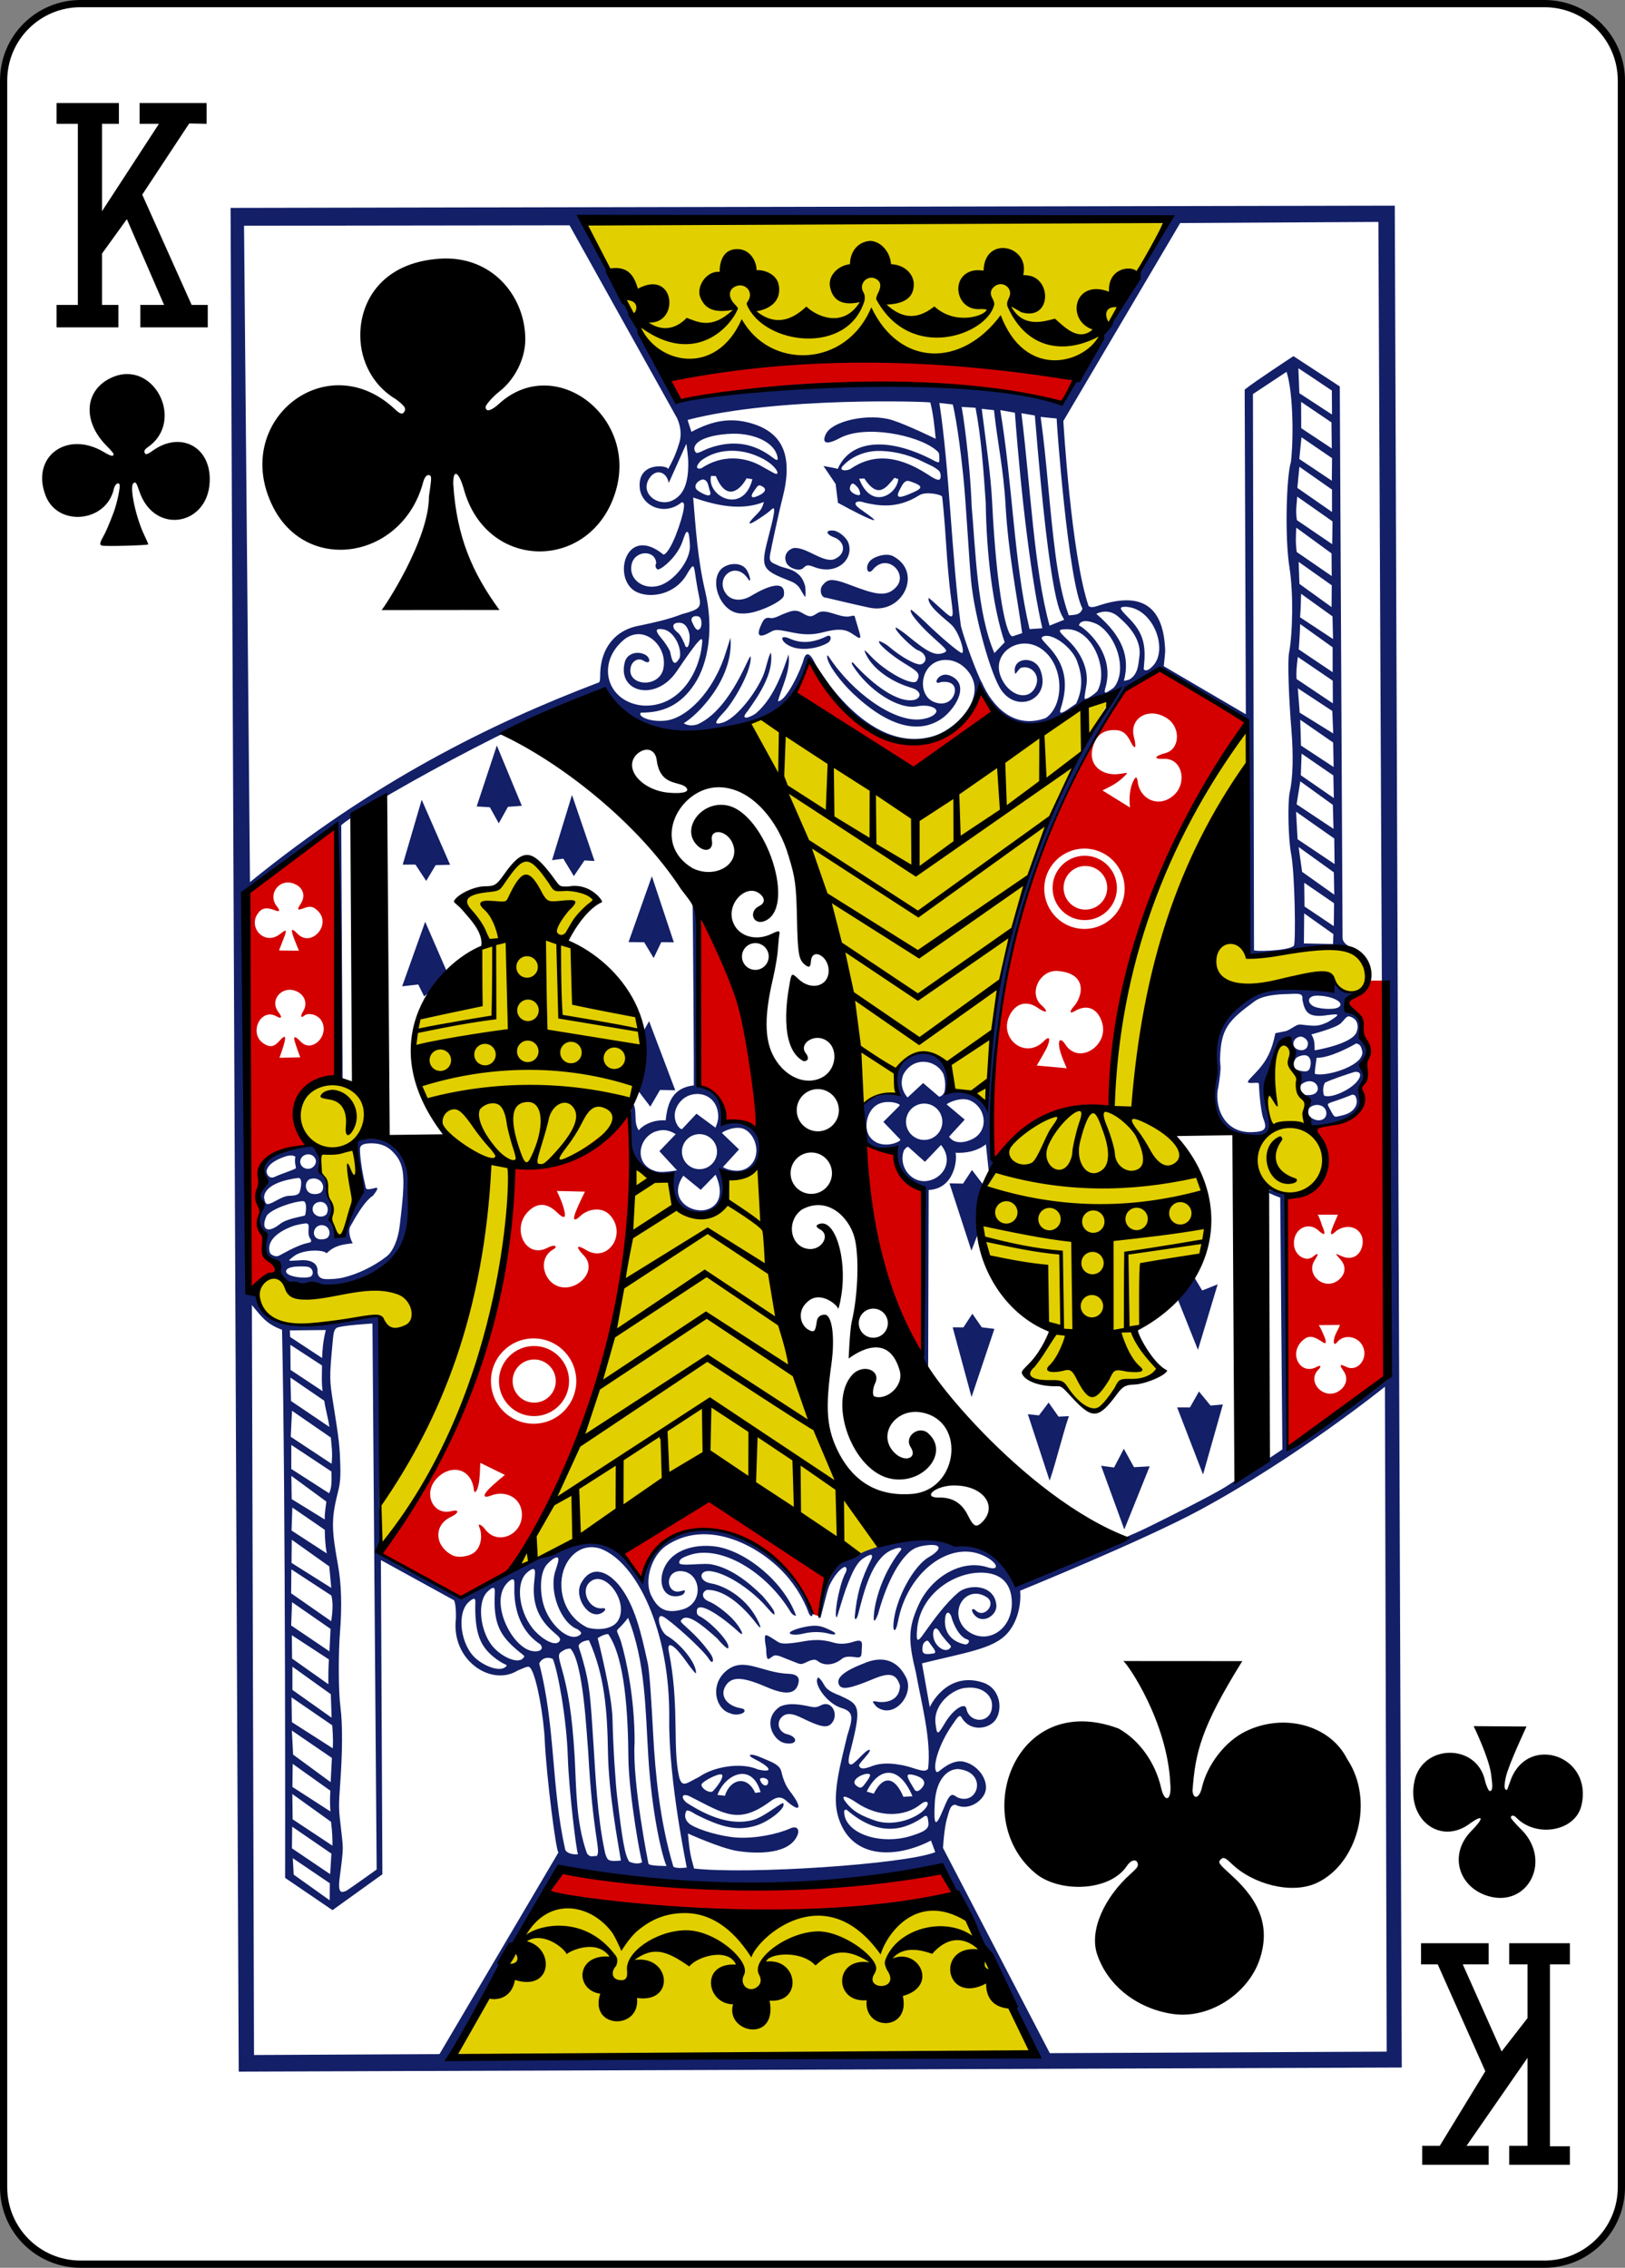 <?xml version="1.0" encoding="utf-8"?>
<!DOCTYPE svg PUBLIC "-//W3C//DTD SVG 1.1//EN" "http://www.w3.org/Graphics/SVG/1.1/DTD/svg11.dtd">
<svg version="1.1" id="Layer_1" xmlns="http://www.w3.org/2000/svg" xmlns:xlink="http://www.w3.org/1999/xlink" width="179.379" height="250.246"
viewBox="0 0 179.379 250.246" overflow="visible" enable-background="new 0 0 179.379 250.246" xml:space="preserve">
<rect x="0" y="0" width="179.379" height="250.246" fill="#808080" stroke="none"/>
<path fill="#FFFFFF" d="M8.903,0.398h161.574c4.711,0,8.504,3.793,8.504,8.504v232.441c0,4.711-3.793,8.504-8.504,8.504H8.903
c-4.711,0-8.504-3.793-8.504-8.504V8.902C0.399,4.191,4.192,0.398,8.903,0.398L8.903,0.398z M8.903,0.398"/>
<path fill="none" stroke="#000000" stroke-width="0.797" d="M8.903,0.398h161.574c4.711,0,8.504,3.793,8.504,8.504v232.441
c0,4.711-3.793,8.504-8.504,8.504H8.903c-4.711,0-8.504-3.793-8.504-8.504V8.902C0.399,4.191,4.192,0.398,8.903,0.398L8.903,0.398z
M8.903,0.398"/>
<path fill="#E2CF00" d="M129.004,24.406l-64.422,0.313l8.18,15.496c16.742-1.504,31.418-0.164,46.703,0.332L129.004,24.406z
M85.004,78.895c-0.066,0.09-2.68,0.766-2.414,1.359c6.824,14.602,9.871,26.484,12.719,41.496c1.441-1.168,3.77-1.121,3.77-1.121
c-1.148-5.574,5.879-6.27,5.926-0.438c1.348,0.313,2.734,0.316,3.953,1.68c0.578-16.441,6.59-33.754,13.918-45.145
c-8.664,3.43-21.254,11.984-21.254,11.984S91.043,84.344,85.004,78.895L85.004,78.895z M137.66,80.641
c-11.527,10.945-16.039,41.32-15.215,41.738c-14.859-0.496-19.363,15.883-6.48,24.715c-0.512,1.715-1.77,3.109-2.742,4.62
c1.328,0.763,2.777,0.923,4.227,1.082c1.102,1.306,2.18,2.81,3.375,2.931c1.297-0.816,2.219-2.008,3.297-3.043
c1.348-0.345,2.684-0.724,3.961-1.306c-1.133-1.578-2.473-3.175-2.508-4.651c11.199-7.895,9.664-18.629-0.434-24.125
c3.008-18.078,7.395-29.625,12.488-37.836L137.66,80.641z M58.258,94.609c-1.465,0.715-2.266,2.223-3.328,3.406
c-1.457,0.066-2.863,0.563-4.254,1.184c0,0,3.34,4.613,3.133,4.859c-10.832,7.094-10.742,17.461-0.34,24.289
c1.762,14.758-10.781,38.105-11.414,37.43l-0.024,4.824c8.727-9.652,13.668-27.188,14.532-41.59
c17.828-1.184,18.457-18.402,6.187-24.875c-0.945-0.867,3.086-4.867,3.086-4.867c-1.023-1.008-2.734-1.121-4.234-1.246
C60.656,96.895,59.832,95.77,58.258,94.609L58.258,94.609z M133.648,106.523c2.52,5.602,11.727-1.227,13.324,1.758
c1.297,1.691,4.121,1.863,3.969-0.984c-0.531-2.824-2.387-3.449-9.762-2.219c-2.797,0.465-3.941,0.742-3.926-0.531
C135.32,102.211,133.66,105.387,133.648,106.523L133.648,106.523z M142.199,114.699c-2.066,0-2.418,8.078-2.387,10.504
c-5.984,9.449,12.277,8.375,4.379-1.918c0.273-1.344-1.008-3.539-0.973-4.508C142.574,118.695,142.289,115.047,142.199,114.699
L142.199,114.699z M36.926,119.559c-3.238,0.082-6.801,3.055-1.609,7.328c0.347,0.116-0.172,1.02,0.004,2.406
c1.464,3.156,1.07,7.832,2.16,7.113c1.258-0.832,2.308-4.317,2.039-9.188c-0.02-0.32-0.442-0.661-0.364-1.005
C42.071,121.406,39.61,119.488,36.926,119.559L36.926,119.559z M70.063,128.609c-0.832,15.781-4.699,31.262-13.461,44.687
c7.543-3.511,14.863-8.046,21.945-11.929l16.559,10.242c0.957-0.414,1.621-0.621,2.258-1.246
c-7.628-11.156-9.993-27.211-13.316-41.735c-1.266,0.896-3.644,1.349-3.644,1.349c-0.168,5.035-5.454,6.668-6.536,0.098
L70.063,128.609z M30.106,140.921c-1.766,0.11-3.094,4.481,1.906,5.129c3.531,0.501,8.051-1.237,10.293-0.433
c2.609,4.156,4.949-1.965,1.465-2.961c-3.742-1.074-11.367,1.722-12.207-0.653C31.129,141.191,30.598,140.891,30.106,140.921
L30.106,140.921z M60.133,209.27l-9.988,17.637L114,226.523l-8.348-16.824C105.793,209.516,77.762,213.031,60.133,209.27
L60.133,209.27z M60.133,209.27"/>
<path fill="#D40000" d="M73.989,41.727l1.039,2.473c13.714-1.656,28.066-3.375,42.429,0.277c0,0,1.055-2.289,1.039-2.453
C105.109,38.621,75.176,39.504,73.989,41.727L73.989,41.727z M87.867,76.473l13.055,8.441c0,0,6.25-4.414,8.914-6.285l-1.617-2.375
c-5.52,12.168-15.223,2.547-18.863-3.18C89.356,73.074,88.367,75.293,87.867,76.473L87.867,76.473z M122.926,80.559
c0.902-0.02,1.406,0.328,1.859,1.25c0.512,1.039,0.711,0.781,0.379-0.516c-0.52-2.043,1.652-3.371,3.695-2.008
c1.477,0.984,1.414,3.371-0.199,3.813c-1.305,0.355-1.34,0.695-0.195,0.641c2.055-0.098,2.602,2.641,1.141,3.98
c-1.68,1.543-3.824,0.449-4.02-1.484c-0.09-0.547-0.203-0.539-0.387-0.227c-0.516,0.891-0.566,2.051-0.465,3.098l-3.035-1.883
c1.082-0.535,1.738-0.855,2.52-1.668c0.105-0.105,0.18-0.184,0.18-0.23c0-0.082-0.34,0.027-0.957,0.094
c-1.832,0.191-3.246-0.996-2.867-2.723C120.895,81.227,121.652,80.586,122.926,80.559L122.926,80.559z M109.543,128.18
c3.301-3.777,7.398-6.199,13.098-5.863c0.723-15.82,6.211-29.891,15-42.566l-9.668-5.813l-3.879,2.34
C114.766,89.508,109.035,106.293,109.543,128.18L109.543,128.18z M37.074,91.207c0,0-6.543,4.898-9.585,7.266l0.148,43.633
l0.844,0.289c0.062,0.094-0.075-0.648,0.316-0.988c0.317-0.274,0.817-0.59,1.117-0.696c0.84-0.308,0.879-0.866,0.094-1.354
c-0.609-0.375-0.844-0.957-0.773-1.922c0.05-0.684,0.019-0.832-0.262-1.293c-0.356-0.578-0.383-1.306-0.086-2.059
c0.141-0.352,0.129-0.445-0.121-0.918c-0.317-0.605-0.356-1.254-0.117-1.954c0.09-0.269,0.152-0.851,0.144-1.304
c-0.031-1.738,1.403-2.891,4.055-3.254c1.035-0.142,1.066-0.185,0.59-1.051c-2.684-4.902,3.347-7.457,3.797-6.672L37.074,91.207z
M119.645,93.641c2.449-0.035,4.465,1.918,4.5,4.367s-1.922,4.461-4.371,4.496c-2.449,0.039-4.461-1.918-4.5-4.367
C115.238,95.688,117.195,93.676,119.645,93.641L119.645,93.641z M119.688,94.43c-1.961,0.031-3.527,1.641-3.496,3.602
c0.027,1.961,1.637,3.531,3.598,3.5c1.961-0.027,3.531-1.641,3.504-3.602C123.262,95.969,121.648,94.402,119.688,94.43
L119.688,94.43z M119.777,95.559c1.332-0.02,2.426,1.039,2.445,2.371c0.02,1.328-1.043,2.426-2.375,2.445
c-1.328,0.02-2.422-1.047-2.441-2.375C117.391,96.668,118.449,95.578,119.777,95.559L119.777,95.559z M31.746,97.379
c0.18-0.004,0.371,0.023,0.567,0.086c1.105,0.352,1.492,1.324,0.894,2.246c-0.472,0.727-0.418,0.789,0.407,0.48
c0.648-0.238,0.976-0.164,1.488,0.34c1.531,1.516-0.75,4.063-2.246,2.52c-0.742-0.762-0.813-0.539-0.297,0.773
C32.723,104.25,33,104.91,33,104.91l-2.199-0.031c0,0,0.344-0.875,0.5-1.289c0.379-0.996,0.395-1.141-0.398-0.516
c-1.789,1.414-3.813-1-2.168-2.582c0.332-0.32,0.871-0.336,1.617-0.043c0.543,0.215,0.609,0.066,0.199-0.445
C29.664,98.887,30.485,97.402,31.746,97.379L31.746,97.379z M77.262,101.289c-0.895,5.848-0.113,14.051-0.133,18.438
c2.379,0.453,2.406,2.074,2.774,4.09c1.156-0.402,3.687,1.309,4.035,1.156C84.199,119.039,81.114,101.82,77.262,101.289
L77.262,101.289z M116.77,107.148c3.379,0.27,2.73,2.883,1.727,3.953c-0.477,0.551-0.391,0.797,0.133,0.48
c1.43-0.859,2.563-0.238,3.023,1.246c0.785,2.539-2.551,4.727-4.039,2.449c-0.504-0.773-0.813-0.598-0.691,0.211
c0.078,0.777,0.836,2.391,0.836,2.391l-3.316-0.297c0,0,1.016-1.688,1.191-2.141c0.371-0.941,0.176-1.195-0.531-0.434
c-2.074,1.898-4.949-0.531-3.609-3.051c0.66-1.238,1.875-1.641,3.191-0.652c0.887,0.578,1.078,0.328,0.285-0.375
C113.488,109.621,114.777,106.988,116.77,107.148L116.77,107.148z M31.906,109.223c0.04-0.004,0.075-0.004,0.114-0.004
c0.285,0.008,0.582,0.086,0.879,0.25c0.824,0.465,1.05,1.379,0.535,2.176c-0.297,0.457-0.211,0.746,0.133,0.445
c0.464-0.398,1.484-0.133,1.882,0.488c1.024,1.602-0.976,3.699-2.25,2.367c-0.566-0.59-0.781-0.613-0.714-0.227
c0.183,0.723,0.66,1.961,0.66,1.961l-2.297,0.043c0,0,0.496-1.305,0.605-1.965c0.086-0.523-0.121-0.445-0.672,0.172
c-0.531,0.602-1.015,0.664-1.691,0.215c-1.676-1.109-0.336-3.961,1.41-3.004c0.602,0.332,0.688,0.141,0.219-0.48
C29.879,110.551,30.735,109.277,31.906,109.223L31.906,109.223z M151.156,108.203c-3.715,3.844-2.551,1.57-0.828,4.5
c0.008,1.93,1.137,3.441,0.242,6.488c-0.285,0.598-0.313,0.879-0.156,1.477c-0.27,3.367-2.969,3.324-5.59,3.848
c0.434-0.027,4.152,6.844-2.785,7.383l0.078,27.934l10.883-8.02l-0.047-43.609H151.156z M69.5,122.953
c-3.086,1.988-7.418,6.957-12.871,5.879c-0.656,17.43-6.379,30.921-14.539,42.52c2.816,1.664,5.918,3.664,8.801,4.944
c2.433-1.253,3.805-1.776,6.195-3.745C66.895,157.398,70.004,140.832,69.5,122.953L69.5,122.953z M95.117,126.14
c0.551,8.954,2.008,17.431,6.664,24.231l0.313-19.023c-1.656-0.398-3.02-1.47-3.5-4.513L95.117,126.14z M61.461,131.421l3.113,0.075
c0,0-0.707,1.406-1.011,2.191c-0.371,0.961-0.196,1.156,0.511,0.488c0.926-0.867,2.399-0.949,3.172-0.173
c2.055,2.06-0.093,5.418-2.527,3.946c-1.039-0.633-1.215-0.422-0.391,0.472c1.61,1.493-0.07,3.638-1.949,3.649
c-1.355-0.008-2.238-1.094-2.344-2.289c-0.05-0.75,0.325-1.508,0.981-1.875c0.68-0.383,0.191-0.629-0.547-0.23
c-2.418,1.297-4.031-2.039-2.211-3.938c1.051-1.098,2.164-0.996,3.231,0.051c0.746,0.73,1.015,0.664,0.804-0.2
C62.082,132.617,61.461,131.421,61.461,131.421L61.461,131.421z M145.457,134.043h2.23c-0.223,0.555-0.504,1.117-0.684,1.66
c-0.191,0.593-0.051,0.672,0.539,0.098c1.539-1.031,3.176,0,2.844,1.633c-0.23,1.129-1.172,1.68-2.266,1.191
c-0.961-0.434-0.652-0.247-0.105,0.41c0.652,0.785,0.484,1.695-0.375,2.3c-1.52,1.071-3.531-0.707-2.523-2.257
c0.594-0.922,0.32-0.821-0.219-0.375c-0.813,0.593-2.039-0.246-2.063-1.41c-0.094-1.676,1.598-2.622,2.789-1.434
c0.57,0.476,0.711,0.418,0.453-0.277C145.844,135.078,145.77,134.539,145.457,134.043L145.457,134.043z M145.574,146.223l2.34-0.023
c0,0-0.035,0.176-0.395,0.852c-0.422,0.797-0.359,1.617,0.082,1.059c0.746-0.941,2.328-0.676,2.848,0.473
c0.605,1.339-0.574,2.824-1.797,2.262c-0.793-0.367-0.848-0.289-0.32,0.473c0.516,0.746,0.285,1.656-0.547,2.19
c-1.645,1.048-3.609-1.043-2.242-2.382c0.363-0.359,0.25-0.531-0.195-0.293c-1.809,0.984-3.145-1.461-1.578-2.895
c0.664-0.609,1.176-0.57,2.273,0.188c0.34,0.238,0.406-0.004,0.16-0.605C145.785,146.5,145.574,146.223,145.574,146.223
L145.574,146.223z M58.836,147.691c2.602-0.039,4.738,2.035,4.778,4.637c0.035,2.602-2.04,4.742-4.641,4.777
c-2.602,0.039-4.742-2.039-4.777-4.642C54.156,149.863,56.235,147.727,58.836,147.691L58.836,147.691z M58.891,148.531
c-2.137,0.031-3.844,1.785-3.813,3.922c0.032,2.136,1.789,3.843,3.926,3.813c2.137-0.031,3.844-1.789,3.813-3.927
C62.785,150.203,61.028,148.5,58.891,148.531L58.891,148.531z M58.934,150.016c1.316-0.02,2.394,1.03,2.414,2.344
c0.019,1.316-1.027,2.402-2.344,2.418c-1.316,0.019-2.398-1.031-2.418-2.348C56.567,151.113,57.621,150.035,58.934,150.016
L58.934,150.016z M53.016,161.425l2.719,1.328c0,0-1.286,1.048-1.797,1.586c-0.657,0.692-0.61,1.021,0.273,0.688
c1.684-0.637,3.371,0.312,3.403,2.062c0.042,2.332-2.719,3.454-4.043,1.688c-0.395-0.527-0.864-0.742-0.68-0.317
c0.449,1.047,0.176,2.36-0.606,2.899c-0.625,0.434-1.769,0.562-2.347,0.262c-1.985-1.027-2.086-3.316-0.188-4.219
c0.953-0.453,0.985-0.879,0.047-0.646c-1.953,0.485-3.094-1.879-1.683-3.504c1.496-1.722,3.933-1.366,4.203,1.185
c0.047,0.453,0.359,0.125,0.496-0.57C52.977,163.352,53.016,161.425,53.016,161.425L53.016,161.425z M78.356,165.262
c0,0-9.957,5.664-9.653,5.902c0.059,0.035,2.207,3.055,2.207,3.055c4.938-11.188,16.766-1.923,18.661,3.793
c0.41,0.25,0.48,0.18,0.925,0.379c0.043-0.402,0.864-4.371,0.864-4.371L78.356,165.262z M62.391,206.402
c-0.5,0.625-2.168,2.394-1.957,2.461c14.629,3.144,29.715,2.894,45.074,1.226l-1.172-3.687
C89.172,210.266,62.391,206.402,62.391,206.402L62.391,206.402z M62.391,206.402"/>
<path fill="#131F67" d="M25.453,22.941l0.899,205.66l128.383-0.453l-0.77-205.453L25.453,22.941z M64.5,24.406l64.031-0.262
c-3.004,7.797-11.652,20.117-11.242,20.145c-13.32-2.199-27.05-3.309-42.406-0.031L64.5,24.406z M26.938,24.91l35.933-0.047
l11.848,21.242c0,0,0.699,1.324,0.281,2.711c-0.453,1.512-0.844,2.184-1.25,2.957c0.039-0.441-3.418-0.879-3.129,2.082
c0.2,2,2.731,3.133,4.621,1.578c0.301-0.027,0.297,0.254,0.231,0.742c-0.172,1.148-1.391,4.789-2.227,5.031
c-4.254-3.488-5.773,2.879-2.906,4.152c1.664,0.734,4.215,0.125,5.41-1.871c0.914-1.527,0.813-1.273,1.098,0.578
c0.109,0.691,0.262,1.488,0.34,1.848c0.242,1.125,0,1.344-1.891,1.852c-1.523,0.594-3.066,0.922-4.633,1.258
c-2.871,0.473-4.336,2.637-4.406,5.266c-0.016,0.57,0.004,0.832-0.117,1.004C54.008,79.895,41.117,86.34,27.594,97.34L26.938,24.91z
M108.402,75.348c-0.457-0.746-1.926-4.648-2.332-6.273c-1.051-7.895-1.25-17.266-2.375-24.609l1.48,0.164
c0,0,0.559,2.129,1.156,7.875c0.297,2.848,0.609,8.773,0.855,11.496c0.375,4.043,2.203,10.512,3.336,12.145
c1.848,2.664,5.559,0.941,4.316-2.219c-0.645-1.641-3.137-1.375-2.793,0.328c0.008,0.301,0.238-0.219,0.602-0.539
c1.078-0.406,2.293,0.715,1.66,2.066c-0.785,1.723-3.113,0.938-3.883-1.238c-0.922-2.598,2.184-4.543,4.504-2.961
c2.59,1.766,2.594,6.238,0.512,7.648C111.934,80.512,109.547,77.957,108.402,75.348L108.402,75.348z M117.074,78.637
c-0.141-0.086,0.004-0.355,0.176-1c0.652-2.414,0.242-4.301-1.32-6.074c-0.871-0.988-1.195-1.164-0.742-1.344
c0.969-0.379,3.102,1.172,3.688,2.695c0.578,1.496,0.723,3.043-0.09,4.734C118.219,78.012,117.336,78.738,117.074,78.637
L117.074,78.637z M119.715,77.027c0-0.281,0.188-1.172,0.234-1.609c0.168-1.684-0.621-3.391-2.012-4.73
c-1.172-1.121-1.277-1.238-0.172-1.254c2.855-0.051,4.676,4.566,3.359,6.84C120.785,76.633,119.75,77.371,119.715,77.027
L119.715,77.027z M122.133,75.465c0.84-3.934-2.965-6.555-3.039-6.434c0.188-0.879,1.699-0.375,2.215-0.031
c1.922,1.293,3.027,4.668,1.848,6.586c-0.129,0.238-0.285,0.371-0.492,0.5c-0.398,0.25-0.633,0.449-0.711,0.273
C121.891,76.227,122.109,75.656,122.133,75.465L122.133,75.465z M88.653,62.703c0.398-0.391,0.519-0.402,1.281-0.113
c2.395,0.902,4.309-0.816,3.742-2.621c-0.203-0.652-1.102-1.363-1.652-1.418c-0.902-0.094-0.922,0.383,0.051,0.746
c1.195,0.445,1.316,1.711,0.266,2.285c-1.238,0.832-3.262-1.285-4.746-1.105c-0.707,0.211-1.16,0.875-0.758,1.688
C87.153,62.73,88.223,63.074,88.653,62.703L88.653,62.703z M86,62.445c-0.832-0.387-1.148-0.379-0.988-1.285
c0.102-0.598,0.953-4.609,1.359-6.16c1.207-4.648,0.071-7.223-3.355-8.262c-2.324-0.703-4.324-0.344-6.692,0.914l-0.425-1.313
c9.922-2.598,26.859-2.023,26.8-1.922c0.332,1.336,0.461,2.672,0.59,4.008c0,0-3.172-1.555-4.828-2.074
c-2.551-0.781-6.582,0.074-7.293,1.539c-0.406,0.828-0.195,1.383,1.516,0.461c2.805-1.512,8.535-0.359,10.551,1.242
c0.469,0.367,0.445,0.449,0.453,0.883c0.012,0.656,0.051,0.695-0.867,0.207c-4.813-2.461-8.926-2.176-10.344,1.055
c-0.328-0.098-1.578-0.313-1.578-0.313l1.344,1.98l0.254,2.074c0,0,2.188,1.215,3.395,1.73c1.191,0.5,0.504-0.035-0.953-1.051
c-1.07-0.742-0.219-0.98,0.488-0.695c1.453,0.332,3.578,0.754,6.035-0.805c0.762-0.484,2.512-0.066,2.539,0.152
c0,0,0.23,1.816,0.465,5.602c0.109,1.789,0.328,4.129,0.453,5.09c0.379,2.898,0.488,3.063-1.039,1.672
c-0.512-0.465-1.367-1.238-1.375-1.191c-0.195,0.898,2.059,2.477,2.582,3.02c0.797,0.824,1.434,2.93,1.117,3.055
c-0.203,0.078-2.344-1.734-4.027-3.367c-0.629-0.609-1.57-1.43-1.598-1.402c-0.348,0.23,1.066,1.828,2.391,3.02
c1.547,1.395,1.727,1.52,1.207,1.727c-0.961,0.391-1.824-0.094-4.152-2.02c-0.227-0.188-1.109-0.813-1.148-0.766
c-0.215,0.281,1.934,2.316,2.422,2.492c0.906,0.324,1.168,1.199,0.453,1.543c-0.477,0.23-2.254-0.746-3.68-1.98
c-0.258-0.223-0.965-0.598-1.012-0.547c-0.281,0.184,1.309,1.559,2.832,2.477c1.488,0.895,1.727,1.117,1.348,1.859
c-0.355,0.77-3.621-1.008-5.258-2.836c-0.348-0.391-0.621-0.559-0.551-0.426c0.711,1.969,3.055,3.383,4.797,3.945
c0.309,0.102,0.762,0.23,0.965,0.391c0.496,0.395,0.383,0.805-0.152,1.035c-1.859,0.52-4.789-1.73-6.883-4.086
c-0.242-0.102-0.098,0.207-0.035,0.309c1.746,2.789,5.094,4.914,7.109,4.516c1.18-0.23,2.129,0.125,2.137,0.52
c0.008,0.324-0.641,0.84-1.91,0.93c-2.867,0.207-7.348-2.93-9.969-6.926c-0.082-0.125-0.18-0.172-0.184-0.094
c-0.07,0.844,1.559,2.922,2.809,4.109c3.711,3.531,7.223,4.723,9.961,2.734c1.543-1.195,3.035-3.813,0.738-4.688
c-1.219-0.461-1.992,1.215-0.949,0.738c1.371-0.168,1.68,0.559,1.5,1.242c-0.348,1.172-1.508,1.359-2.453,0.867
c-1.641-0.891-1.293-3.941,0.836-4.473c1.914-0.465,3.586,1.16,3.809,2.703c0.34,2.391-2.359,4.984-4.527,5.629
c-7.387,2.195-13.157-8.07-13.191-8.301c-0.371-0.715-0.816-1.09-1.097-0.258c-0.301,1.203-1.969,4.734-2.864,4.711
c0.278-1.246,1.449-3.34,1.164-5.172c-0.492,1.504-1.531,4.719-3.519,6.43c-0.516,0.473-2.031,1.023-0.989-0.184
c1.258-1.77,2.903-4.184,2.563-6.453c-0.336,0.508-0.516,1.801-0.898,2.652c-0.954,2.133-3.043,4.668-4.418,5.078
c-1.02,0.301-0.922-0.043,0.117-1.137c1.117-1.176,3.094-4.629,2.965-6.117c-0.059-0.656-2.051,5.684-5.801,7.422
c-1.012,0.367-1.586-0.098-1.586-0.098c1.473-0.848,5.543-4.859,5.16-9.418c0,0-0.219,0.676-0.539,1.688
c-1.379,4.352-4.344,7.211-6.656,7.449c-1.844,0.188-3.133-0.559-2.676-0.887c2.394,0.02,4.359-0.809,5.894-3.141
c1.563-2.367,2.141-6.176,1.196-10.203C77,61.66,76.813,58.395,76.516,54.902c2.621,0.895,5.258,1.488,7.808,0.492
c-0.257,1.039-0.683,1.168-1.355,1.957c-0.488,0.574-0.32,0.711,1.586-0.637c0.555-0.391,0.754-0.707,0.855-0.602
c0.161,0.172-0.093,1.242-0.648,3.379c-0.828,3.195-0.613,3.422,2.457,4.625c0.574,0.227,0.785,0.445,0.988,0.684
c0.094,0.113,0.598,1.02,0.645,1.051c0.109,0.074,0.082-0.922,0.019-1.176c-0.164-0.672-0.527-1.176-0.843-1.375
C87.426,62.746,86.555,62.699,86,62.445L86,62.445z M143.934,104.105l0.031-3.316l3.223,2.289l-0.039,1.094L143.934,104.105z
M138.426,104.828l-0.117-61.344c0,0,2.473-1.645,3.711-2.457c0.77,2.43,0.766,7.648,0.477,9.969
c-0.484,1.512-0.699,8.242-0.152,11.668c0.438,2.73,0.359,7.246-0.055,9.406c-0.16,0.848-0.039,4.805,0.266,8.465
c0.23,2.797,0.164,5.34-0.172,6.797c-0.266,1.148-0.176,5.258,0.129,6.836c0.445,2.32,0.523,9.773,0.324,10.18
C142.305,104.949,138.148,105.031,138.426,104.828L138.426,104.828z M143.324,40.633c0,0,2.492,1.645,3.695,2.465l0.016,2.645
l-3.602-2.352L143.324,40.633z M106.148,44.902l1.539,0.094c0.613,3.195,0.879,6.828,1.125,10.469
c0.078,5.613,0.77,11.531,2.09,15.414l-1.133,1.188c-1.93-4.449-2.082-11.461-2.512-16.211
C107.07,50.516,106.191,44.938,106.148,44.902L106.148,44.902z M143.625,44.344l3.352,2.266l0.035,2.875l-3.375-2.238
L143.625,44.344z M108.371,45.113l1.352,0.148c0.41,3.789,1.043,6.363,1.281,10.543c0.313,5.402,1.25,9.84,1.832,14.063
l-1.016,0.336c-0.676,0.313-1.801-4.676-2.301-14.789C109.367,52.355,108.848,48.914,108.371,45.113L108.371,45.113z
M110.418,45.254l1.613,0.289c0.715,9.602,1.844,18.617,3.027,23.785l-1.406,0.094C111.91,62.035,111.797,53.492,110.418,45.254
L110.418,45.254z M112.75,45.594l1.484,0.258c1.785,21.957,2.887,21.672,3.234,22.535l-1.609,0.652
C114.125,62.73,113.773,53.836,112.75,45.594L112.75,45.594z M119.492,67.16c-0.254,0.738-0.855,0.672-1.516,0.746
c-0.734-2.016-1.164-4.422-1.473-6.777c-0.676-5.172-0.922-10.023-1.629-15.125l1.773,0.18
C116.59,46.223,117.906,64.188,119.492,67.16L119.492,67.16z M81.383,47.863c2.336,0.113,4.273,1.16,4.461,2.691
c0.039,0.348-0.234,0.18-0.551-0.063c-2.008-1.539-4.289-2.02-7.051-1.027c-0.601,0.219-1.093,0.559-1.359,0.512
c-0.242-0.156-0.316-0.527-0.133-0.836C77.395,48.063,80.231,47.809,81.383,47.863L81.383,47.863z M75.973,50.941
c0.047,2.418-0.539,3.75-1.809,4.313c-1.531,0.672-3.496-0.773-2.539-2.387c0.719-1.223,1.961-0.855,2.196,0.43l1.945-4.332
C75.766,48.965,75.965,50.336,75.973,50.941L75.973,50.941z M147.039,50.555l-0.023,2.492l-3.59-2.398l0.242-2.398L147.039,50.555z
M83.348,50.23c1.769,0.699,2.418,1.555,2.484,1.938c-0.105,0.281-0.281,0.09-1.57-0.609c-1.992-1.219-4.582-1.418-6.863,0.129
c-0.567,0.113-0.625-0.207-0.055-0.82C79.078,49.508,81.477,49.488,83.348,50.23L83.348,50.23z M96.781,49.762
c1.555-0.047,3.414,0.348,4.988,1.137c0.691,0.348,1.316,0.566,1.77,0.965c0.363,0.191,0.391,1.012,0.125,1.074
c-0.234,0.031-0.625-0.152-1.203-0.555c-3.734-2.426-6.422-2.129-8.578-0.637c-0.121,0.082-0.492,0.168-0.641,0.156
c-0.41-0.031-0.43-0.199-0.258-0.422C93.98,50.352,95.477,49.809,96.781,49.762L96.781,49.762z M143.438,51.508l3.598,2.516v2.473
l-3.828-2.66L143.438,51.508z M78.489,52.512l0.527,0.016c1.223,2.969,2.762,1.438,3.398,0.25l0.641,0.105
C82.051,56.855,77.977,54.777,78.489,52.512L78.489,52.512z M77.594,52.906c0.598,0.074,0.574,0.746,0.762,1.234
c0.414,1.098-1.164,0.168-1.434-0.098C76.465,53.563,77.117,52.957,77.594,52.906L77.594,52.906z M95.402,52.793
c1.555,2.359,2.449,0.961,3.332-0.066l0.422,0.137c-0.113,1.691-2.965,3.5-4.316-0.031L95.402,52.793z M100.176,53.059
c0.164,0.004,0.5,0.121,0.805,0.246c0.848,0.344,0.805,0.594-0.137,1.012c-1.504,0.668-2.023,0.754-1.574-0.188
C99.527,53.695,99.699,53.125,100.176,53.059L100.176,53.059z M94.281,53.418c0.379,0.277,0.625,0.586,0.668,1.086
c0.031,0.352-1.141-0.055-1.141-0.613C93.848,53.531,94.039,53.242,94.281,53.418L94.281,53.418z M83.883,53.555
c0.773,0.285,0.68,0.652,0.145,0.984c-0.965,0.539-1.379,0.434-0.754-0.414C83.559,53.734,83.621,53.563,83.883,53.555
L83.883,53.555z M143.195,54.797l3.898,2.738l-0.035,2.516l-3.895-2.652C142.984,56.32,143.156,55.594,143.195,54.797
L143.195,54.797z M75.86,58.691c0.183,0.004,0.254,0.613,0.3,1.508c0.071,1.484-1.441,3.551-2.968,4.262
c-1.84,0.859-3.809-0.344-3.481-2.125c0.305-1.645,2.637-1.711,2.727-0.195c-0.227,0.398,0.09,0.734,0.222,0.699
c0.598-0.16,2.016-1.434,2.59-2.859c0.223-0.555,0.36-1.125,0.52-1.254C75.801,58.699,75.832,58.688,75.86,58.691L75.86,58.691z
M143.094,58.227l3.891,2.84l0.02,2.5l-3.863-2.656C142.988,59.797,143.055,59,143.094,58.227L143.094,58.227z M95.844,62.184
c-0.293,0.492-0.051,1.379,0.551,0.625c1.555-1.805,3.801,0.453,2.598,1.891c-1.09,1.301-2.434,0.883-5.27-0.199
c-2.066-0.789-2.391-0.52-2.898,0.051c-0.421,0.469-0.207,1.41,0.336,1.398c1.676,0.383,3.125,0.75,4.855,1.113
c3.664,0.75,5.895-3.969,2.551-5.699C97.766,60.949,96.109,61.488,95.844,62.184L95.844,62.184z M79.684,62.727
c-1.43,1.281-0.258,4.645,1.844,4.945c0.441,0.063,1.097,0.043,1.843-0.172c1.473-0.422,3.094-1.293,3.16-1.801
c0.301-2.305-3.128-0.238-3.582,0.035c-1.082,0.656-2.226,0.57-2.8-0.207c-1.301-1.758,1.027-3.773,2.441-1.625
c0.359,0.543,0.231-0.375-0.156-1C81.883,62.02,80.465,62.078,79.684,62.727L79.684,62.727z M143.352,62l3.656,2.586l-0.02,2.406
l-3.547-2.559L143.352,62z M143.625,65.523l3.465,2.492l0.059,2.5l-3.637-2.395C143.582,67.223,143.602,66.375,143.625,65.523
L143.625,65.523z M124.191,66.957c3.047,0.051,4.766,4.555,3.16,6.426c-0.48,0.559-0.859,0.707-1.078,0.5
c-0.047-0.043,0.031-0.547,0.063-1.117c0.098-1.816-0.285-3.059-1.613-4.438C123.727,67.297,123.348,66.977,124.191,66.957
L124.191,66.957z M86.668,67.676c-0.578,0.207-1.187,0.621-1.656,0.52c-0.465-0.102-0.691,0.129-0.871,0.492
c-0.699,1.398-0.485,1.852,0.898,1.059c0.657-0.379,0.887-0.242,2.645,0.09c1.254,0.234,2.105,0.211,3.211-0.074
c1.375-0.355,2.191-0.383,2.887-0.004s1.168,0.902,1.188,0.477c-0.078-0.5-0.512-1.773-0.613-2.199
c-0.047-0.203-0.391-0.023-0.711,0c-1.141,0.082-2.496-0.941-3.375-0.398c-0.703,0.43-0.797,0.547-1.762-0.02
C87.789,67.195,87.289,67.453,86.668,67.676L86.668,67.676z M123.371,67.988c2.066,1.723,2.594,3.254,2.395,4.508
c-0.105,0.91-0.172,1.918-1.066,2.469c-0.164,0.078-0.41,0.129-0.637,0.16c0.691-2.59-0.125-4.91-3.043-7.387
C121.867,67.316,122.734,67.457,123.371,67.988L123.371,67.988z M76.828,67.984c0.094,0,0.196,0.016,0.297,0.051
c0.36,0.117,0.414,1.055,0.133,1.348c-0.281,0.293-0.508,0.051-0.836-0.695C76.18,68.281,76.434,67.984,76.828,67.984L76.828,67.984
z M74.926,68.715c0.75-0.016,1.039,0.672,1.168,1.223c0.109,0.469-0.031,1.867-0.43,1.379c-0.097-0.297-0.504-1.25-0.832-1.5
C74.102,69.266,74.176,68.73,74.926,68.715L74.926,68.715z M72.805,69.41c0.109-0.004,0.25,0.008,0.422,0.039
c1.176,0.195,2.078,2.066,1.804,3.129c-0.625,1.145-0.855,0.375-1.058-0.664c-0.164-0.43-0.645-1.102-0.938-1.449
C72.422,69.746,72.324,69.422,72.805,69.41L72.805,69.41z M143.523,68.863l3.582,2.566l0.004,2.75l-3.746-2.52
C143.445,70.699,143.488,69.777,143.523,68.863L143.523,68.863z M70.477,69.977c1.754,0.004,3.25,2.043,2.699,4.012
c-0.687,2.047-4.102,1.609-3.535-0.434c0.164-0.586,0.793-1.02,1.39-0.648c0.868,0.531,0.77-0.336,0.223-0.641
c-0.848-0.477-2.015-0.188-2.277,0.77c-0.906,3.348,3.394,4.484,5.734,1.031c0.856-1.262,1.785-2.613,2.301-3.191
c0.461-0.516,0.559-0.465,0.484,0.203c-0.297,3.109-2.465,6.992-6.527,6.781c-3.949-0.375-5.184-4.566-2.203-7.18
c0.504-0.441,1.031-0.656,1.543-0.695C70.364,69.98,70.418,69.977,70.477,69.977L70.477,69.977z M91.406,70.148
c-1.445,0.699-2.757,0.965-4.18,0.344c-1.051-0.457-1.035,0.039-0.578,0.449c1.32,1.125,3.726,0.613,4.753-0.02
C91.738,70.719,91.848,70.121,91.406,70.148L91.406,70.148z M147.117,75.113l0.012,2.5l-4-2.68
c-0.063-0.598,0.004-1.504,0.137-2.441L147.117,75.113z M143.262,75.949l3.809,2.508l0.098,2.477l-3.699-2.293L143.262,75.949z
M143.527,79.422l3.637,2.516l0.051,2.703l-3.602-2.371L143.527,79.422z M54.844,82.266l-2.227,6.723l1.457,0.09l0.985,1.773
l1.012-1.82l1.531-0.113L54.844,82.266z M143.68,83.16l3.504,2.41l0.055,2.496l-3.645-2.516L143.68,83.16z M143.535,86.219
l3.594,2.594l0.074,2.652l-4.074-2.711L143.535,86.219z M63.141,87.719l-2.203,7.199l1.242-0.168l1.164,1.926l1.172-1.73
l1.113,0.063L63.141,87.719z M46.551,88.254l-2.098,7.156l1.407-0.004l1.187,1.805l1.043-1.742l1.594-0.043L46.551,88.254z
M143.07,89.57l4.215,2.961l0.035,2.816l-4.086-2.738L143.07,89.57z M147.238,96.262l0.047,2.465l-3.551-2.523l-0.383-2.738
L147.238,96.262z M71.957,96.688l-2.574,7.27l1.727,0.016l1.046,1.746l0.84-1.754l1.387,0.016L71.957,96.688z M143.969,97.41
l3.293,2.258l-0.027,2.531l-3.238-2.172L143.969,97.41z M81.578,126.839l-1.875-1.804c-0.023-0.148,1.536-0.902,2.493-0.422
c1.265,0.633,1.918,2.914,0.5,4.113c-1.129,0.953-2.848,0.16-2.883,0.047L81.578,126.839z M79.91,123.867
c0.036-2.785-1.433-3.5-2.644-4.066c0,0-0.203-17.641-0.176-18.168c0,0.074-0.312-1.91-0.348-2.027l-0.293-0.078
c0.055,1.789,0.168,20.125,0.141,20.242c-2.269,0.262-2.902,1.797-3.109,3.863c-1.77-0.133-2.922,0.93-2.957,1.109
c-0.653-0.898-0.129-2.098-0.645-3.035c-2.25,7.125,3.996,9.273,4.106,8.339c0.429,5.267,6.23,6.22,6.035-0.171
C87.039,129.464,84.66,123.012,79.91,123.867L79.91,123.867z M46.934,101.715l-2.543,7.125l1.781-0.203l0.649,1.316
c2.855-2.516,4.293,1.367,2.843-1.965L46.934,101.715z M143.531,114.391c0.328-0.023,0.762,0.273,0.848,0.676
c0.063,1.203-1.555,0.934-1.605,0.172C142.734,114.699,143.223,114.414,143.531,114.391L143.531,114.391z M144.59,122.215
c0.695-0.574,1.805-0.25,1.824,0.613c0.016,0.762-0.859,1.016-1.547,0.586C144.363,123.223,144.305,122.484,144.59,122.215
L144.59,122.215z M144.688,124.336c3.82,0.289,6.664-2.305,5.445-4.168c1.027-1.293,0.191-2.031,0.473-2.773
c0.809-0.832,0.129-2.617-0.074-2.625c-0.164-2.398-0.863-2.707-1.898-3.988c-0.313-0.367,0.727-0.73,1.125-1.367
c-1.055,0.406-2.094-0.379-2.086-0.559l-0.453-0.559c-7.074,0.332-13.43,0.824-13.188,10.422c-1.02,4.07,0.707,7.7,5.645,6.578
c1.082-0.965,0.367-2.367,0.234-3.039c-0.422-1.852,0.066-3.055,0.203-3.922c0.422-2.68,2.387-5.172,2.598-0.965
c0.348-0.531,0.184-0.609,0.754-0.828c1.355-0.488,1.352,0.883,1.074,1.438c-0.18,0.281-0.445,0.258-0.723,0.227
c-0.395-0.047-0.91-0.191-0.918-0.336c-0.105,0.434,0.715,1.246,0.629,1.656c-0.105,0.406-0.105,0.402,0.18,0.086
c1.727-1.188,2.77,1.516,0.309,1.207C145.23,121.469,143.434,123.363,144.688,124.336L144.688,124.336z M142.168,109.691
c1.34-0.066,1.664-0.082,1.602,0.625c0.254,1.297,0.578,1.902,2.273,1.766c1.707-0.223,2.25-0.328,0.531,0.703
c-0.867,0.383-1.148,0.457-2.18,0.363c-1.035-0.094-0.957-0.199-1.551,0.156c-0.328,0.195-0.691,0.438-0.961,0.488
c-0.398,0.07-1.098,0.223-1.098,0.223c-0.402,2.02-1.008,3.035-1.844,3.992c-1.184,1.348-1.785,1.582-0.332,1.48
c0.535,0.031,0.258-0.234,0.492,1.941c0.082,0.762,0.223,1.645,0.336,1.941c0.379,0.988,0.43,1.48-1.004,1.551
c-3.578,0.273-4.414-3.211-3.938-4.988c0.039-0.281,0.203-1.207,0.238-1.941c0.02-0.402-0.063-0.742-0.051-1.152
c0.082-3.32,0.867-4.191,3.813-6.352C139.387,109.84,140.98,109.707,142.168,109.691L142.168,109.691z M145.313,109.871
c1.648-0.035,3.246,0.758,2.449,1.273c-0.516,0.332-2.371,0.195-2.887-0.172C144.207,110.5,144.457,109.887,145.313,109.871
L145.313,109.871z M71.653,112.688l-0.657,1.16l-0.683,5.398l0.121,1.098l1.351,1.77l1.071-1.836l1.683,0.031L71.653,112.688z
M148.883,112.148c1.07,0.215,1.113,1.191,0.844,1.793c-0.598,1.32-4.602,1.961-4.602,1.961c-0.031-0.566,0.047-1.113-0.371-1.754
c0,0,2.668-0.695,3.23-1.211C148.359,112.594,148.59,112.16,148.883,112.148L148.883,112.148z M149.676,115.156
c0.387,0.004,0.594,0.285,0.699,0.855c0.051,0.309-0.066,0.57-0.316,0.902c-1.016,1.105-3.871,1.871-4.902,1.59
c-0.07-0.098,0.102-1.258,0.18-1.777C146.707,116.77,149.02,115.551,149.676,115.156L149.676,115.156z M108.965,121.953
c-1.363-1.969-4.391-1.68-4.066-1.543c0.023-1.684-0.266-4-2.824-4.246c-2.582-0.195-3.906,3.211-2.926,4.648
c-1.594-0.66-3.984,0.996-3.984,1.152c-0.203,0.008-2.027,4.831,3.496,5.078c0.504,2.277,1.363,3.378,3.129,4.316l0.043,18.586
l0.625,0.84l0.055-19.473c2.828-0.125,3.176-3.359,2.965-4.105c1.258,0.055,2.398-0.2,3.355-0.93l0.332,3.172
c0,0,0.664-1.117,0.516-1.711c-1.23-18.254,5.375-38,14.043-50.797c0.465-0.535,0.605-1.18,0.832-1.184
c2.117-1.137,3.449-1.906,3.449-1.906c3.488,1.676,9.711,5.719,9.711,5.719l0.102,26.008c-0.098-0.254,11.598-1.305,11.422-0.988
c0,0-1.023-0.398-1.039-1.086l-0.305-60.859l-5.117-3.344c0,0-4.207,2.75-5.383,3.691l0.129,35.828l-9.063-5.309
c0,0,0.145-1.266,0.16-1.676c-0.145-4.891-2.547-6.531-7.117-5.082c-0.613,0.195-1.039,0.367-1.34,0.117
c-1.922-5.625-2.789-20.41-2.785-20.41l12.898-21.848l21.879-0.121l0.379,83.48l0.613,44.313c0,0-6.352,4.77-9.715,6.988
c-0.695,0.453-1.188,0.354-1.277,0.108c-0.066-0.183-0.16-11.714-0.207-18.679c-0.039-5.821,0.047-8.973,0.047-8.973
s-1.602-0.359-2.02-0.41c-0.156-0.012-0.359,0.035-0.078,0.219c0.41,0.257,1.422,0.625,1.422,0.625l0.238,27.781
c0,0-4.344,2.922-6.285,4.14c-1.445,0.899-6.023,3.204-8.734,4.532c-1.051,0.515-2.113,0.929-2.211,1.008
c-3.695,1.585-7.023,2.699-10.102,4.335c-2.125,0.872-2.027,0.021-2.48-0.675c-4.434-4.383-10.156-4.641-14.789-2.617
c-0.719,0.266-1.609,0.496-2.211,0.914c-0.172,0.128-0.477,0.27-0.672,0.316c-0.41,0.098-0.852,0.277-1.227,0.574
c-0.668,0.527-1.109,1.387-1.492,2.237c-0.234,0.532-0.946,2.993-1.039,3.724c-0.016,0.125,0.238,0.098,0.246,0.109
c0.031,0.042,0.715-2.984,0.984-3.559c0.574-1.223,1.301-1.957,1.688-2.07c0.176-0.032,0.328,0.242,0.09,0.671
c-0.473,0.86-0.859,2.681-0.973,3.5c-0.105,0.759-0.125,1.368,0.016,1.396c0.027,0.022,0.695-2.297,0.996-3.113
c0.789-2.137,1.285-3.02,2.039-3.473c0.777-0.469,0.961-0.402,0.809,0.094c-1.156,2.254-1.633,3.957-1.855,6.355
c-0.035,0.477,0.207,0.491,0.398-0.301c0.633-2.52,1.5-5.926,3.551-6.941c0.875-0.398,1.266-0.379,1.172-0.095
c-2.445,3.087-3.055,6.513-3.027,7.618c0.012,0.371,0.16,0.296,0.473-0.504c0.828-3.039,2.055-5.629,3.512-6.895
c0.563-0.492,1.246-0.629,1.816-0.699c1.727-0.215,1.785,0.426,0.281,1.301c-1.711,0.996-3.688,4.621-3.906,7.34
c-0.078,0.941,0.254,1.046,0.492-0.211c1.016-5.411,5.652-8.984,9.367-7.329c1.672,0.747,1.977,1.782,0.52,1.321
c-2.945-0.934-6.219,1.156-7.566,4.07c-1.219,2.633-1.195,4.016-0.336,7.543c0.582,3.262,1.723,7.422,1.348,10.612
c-0.406,0.621-1.684-0.254-3.195-0.44c-0.91-0.168-2.027-0.211-2.977,0.152c-0.832,0.316-1.301,0.398-1.453-0.052
c-0.051-0.144,0.637-0.843,0.945-1.233c0.492-0.621,0.211-0.72-0.48-0.047c-0.34,0.332-1.07,1.105-1.27,1.145
c-0.434,0.09-0.453-0.406-0.102-1.656c1.238-4.872,0.906-4.954-1.215-5.938c-2.102-0.801-1.438-1.207-2.371-2.004
c-0.656,0.516,0.859,2.867,2.57,3.383c1.402,0.418,1.23,1.137,0.617,3.062c-0.621,2.696-1.684,6.267-1.07,8.661
c1.293,5.031,6.402,4.93,10.316,2.898l0.477,1.281c-3.309,1.34-20.75,2.484-26.625,1.809c-0.453-1.59-0.5-1.996-0.683-3.867
c0,0,3.629,1.641,5.441,1.925c2.262,0.356,5.746,0.372,6.641-1.71c0.273-0.613-0.008-1.129-0.789-0.773
c-1.434,0.648-3.887,1.129-5.871,1.008c-1.66-0.103-4.032-0.771-5.059-1.387c-0.488-0.293-0.898-0.867-0.516-1.59
c0.34-0.074,0.782,0.301,1.047,0.434c3,1.516,4.649,1.809,6.606,1.229c1.484-0.44,3.484-2.043,2.992-2.5
c-0.504,0.177-2.168,1.575-3.316,1.88c-2.36,0.625-4.879-0.337-7.332-1.923c-0.754-0.655-0.411-1.136,0.515-0.612
c3.676,1.852,5.207,3.078,8.727,0.48c0.785-0.582,1.222-0.508,1.683-0.152c1.825,1.633,1.821,0.715,0.481-0.984
c-0.301-0.383-0.578-0.926-0.758-1.5c-0.137-0.426-0.168-0.852-0.41-1.129c-0.414-0.478-1.16-0.711-2.016-1.086
c-1.23-0.543-1.64-0.281-0.73,0.164c1.59,0.776,2.367,1.608,0.39,1.16c-1.796-0.805-4.796-0.355-6.492,0.823
c-1.332,0.649-1.918,1.345-2.23-0.125c-0.66-3.065-0.02-7.226-0.903-12.573c-0.168-1.02-0.371-1.668-0.16-1.805
c0.274-0.18,0.957,0.48,1.805,1.668c0.387,0.543,1.156,1.585,1.152,1.371c0.028-1.133-1.734-3.258-3.188-4.098
c-0.801-0.461-1.344-2.586-0.43-2.117c0.707,0.344,4.379,3.57,5.078,4.719c0.324,0.535,0.598,0.195,0.254-0.434
c-0.207-0.379-1.07-1.484-1.906-2.305c-1.488-1.449-1.66-1.384-1.375-1.68c0.566-0.59,1.773,0.168,3.93,2.121
c0.554,0.699,1.285,1.328,1.195,0.98c0.223-0.543-1.938-2.863-3.219-3.484c-0.238-0.153-0.269-0.309-0.25-0.598
c0.121-1.095,2.602,0.516,4.656,2.395c0.77,0.703,0.133-0.621-0.761-1.52c-0.7-0.711-1.828-1.59-2.598-1.892
c-0.762-0.312-0.809-0.976-0.211-1.257c2.063-0.086,4.191,2.02,5.457,3.675c0.352,0.457,0.672,0.806,0.309-0.054
c-1.176-2.594-3.618-4.055-5.313-4.348c-1.375-0.242-1.344-1.484-0.051-1.345c1.422,0.157,3.75,1.438,5.723,3.427
c0.574,0.573,1.539,1.887,1.34,1.116c-0.004-0.211-0.609-1.03-1.309-1.819c-1.617-1.605-3.492-3.021-5.48-3.441
c-0.93-0.266-3.692,0.27-3.707-0.211c-0.008-0.352,0.289-0.566,1.168-0.859c3.41-1.134,8.406,1.797,11.136,6.305
c0.196,0.324,0.567,0.461,0.59,0.387c-1.32-3.684-5.418-7.02-8.675-7.594c-2.219-0.356-4.454,0.211-5.516,1.703
c-1.195,1.684-0.731,3.93,1.066,3.75c0.942-0.086,0.868-0.621,0.852-0.638c-0.067-0.065-0.613,0.192-0.953,0.125
c-1.227-0.237-1.098-2.461,0.699-2.241c2.066,0.254,2.359,3.512,0.051,4.198c-2.133,0.634-2.914-0.343-3.496-1.495
c-0.856-1.691,0.062-4.423,1.566-5.466c4.215-2.929,9.547-0.476,12.559,2.427c1.492,1.438,2.582,3.145,3.265,4.984
c0.176,0.43,0.492,0.402,0.379-0.055c-4.238-10.809-16.879-11.978-18.758-3.684c0,0-0.066,0.254-1.281-1.477
c-1.973-2.801-4.918-3.426-8.543-1.516c-3.66,1.375-4.898,2.254-7.437,3.566c-0.371,0.132-2.719,1.75-3.094,1.414
c-3.598-2.387-6.734-3.2-8.441-4.945c0.058-0.324-0.247-5.168-0.247-5.168l0.082-20.902c0.028-0.203-1.902,0.141-5.117,0.645
c-8.543,1.703-7.793-2.79-8.926-3.105c-0.597-0.117-0.55,0.137-0.714-15.978c-0.047-4.679-0.141-12.905-0.207-18.28
c-0.071-5.379-0.09-9.855-0.039-9.953c0.046-0.094,0.527-0.504,1.078-0.898c2.082-1.473,3.25-2.367,7.808-5.84
c1.032-0.789,1.289-0.922,1.289-0.922c0.524,9.68,0.055,19.848,0.313,28.168l0.387,0.004l-0.153-27.945
c-0.785-0.207,17.965-11.176,28.238-14.738c0.192-0.066,0.672,0.148,0.672,0.148c5.899,7.227,21.414,5.039,22.664-3.758
c2.571,5.363,13.868,15.785,19.028,3.223c0,0,1.871,3.609,3.473,3.848c3.609,0.477,4.008-0.094,11.945-3.941
C114.613,89.719,109.609,104.297,108.965,121.953L108.965,121.953z M104.141,118.52c0.199,0.609,0.27,1.395,0.098,2.016
c-0.23,0.484-0.578,0.48-0.578,0.48l-1.758-1.504l-1.719,1.594c0,0-1.051-1.059-0.473-2.527
C100.809,116.523,103.328,116.895,104.141,118.52L104.141,118.52z M149.559,118.277c1.129-0.07,0.547,1.227-1.121,2.102
c-1.043,0.551-1.91,0.707-2.285,0.508c-0.203-0.609-0.031-1.164,0.098-1.41C146.961,119.113,148.91,118.473,149.559,118.277
L149.559,118.277z M76.914,120.719c1.25-0.031,2.332,0.859,2.371,2.434c0.016,0.645-0.312,1.281-0.312,1.281l-2.09-1.539
l-1.594,1.699c-0.273,0.094-1.25-1.121-0.578-2.449C75.199,121.18,76.059,120.738,76.914,120.719L76.914,120.719z M107.098,121.441
c1.758,0.797,2.063,3.25,0.352,4.195c-0.809,0.448-2.086,0.702-2.684-0.207l1.727-1.883l-1.984-1.668
C104.43,121.801,106.027,120.957,107.098,121.441L107.098,121.441z M149.254,120.797c0.301,0,0.379,0.113,0.465,0.398
c0.246,0.801-0.379,1.605-1.461,1.863c-1,0.234-0.902,0.352-1.379-0.539c-0.367-0.703-0.469-0.672,0.113-0.895
C147.691,121.398,148.441,121.133,149.254,120.797L149.254,120.797z M99.305,122c0,0-1.246,1.266-1.793,1.797l1.875,1.957
c0.094,0.234-2.16,1.253-3.348-0.281c-0.77-1-0.336-2.902,0.758-3.551C97.91,121.254,99.512,121.809,99.305,122L99.305,122z
M101.988,121.777c1.109-0.016,2.016,0.867,2.035,1.977c0.016,1.105-0.867,2.02-1.977,2.035c-1.105,0.016-2.02-0.871-2.035-1.977
C99.996,122.703,100.883,121.797,101.988,121.777L101.988,121.777z M74.59,125.152l-1.801,1.883l1.946,2.113
c0,0-1.539,0.254-2.082,0.152c-2.649-0.496-2.391-3.602-0.344-4.422C73.176,124.574,73.817,124.676,74.59,125.152L74.59,125.152z
M39.297,125.793c0,0,0.352,3.984,0.676,5.348c-0.211,1.555-1.219,2.612-1.668,4.207c-0.242,0.711-1.149,1.664-1.324,0.664
c-0.653-1.234-0.028-2.762-0.571-3.645c-0.273-0.821-0.191-1.293-0.375-2.153c-0.398-0.702-0.718-1.03-0.664-1.668
c-0.105-2.815-0.812-2.256-2.062-2.026c-1.031,0.34-2.422,0.477-3.238,1.078c-1.774,1.25-0.809,1.965-1.477,3.848
c0.105,0.824,0.309,1.121,0.164,1.836c-0.684,3.363,0.578,3.086,0.539,3.137c-0.527,0.773,0.121,2.512,0.375,2.421
c1.539,0.38,0.981,1.505,1.481,2.103c0.503,0.574,0.476,0.867,2.586,0.918c3.812,0.301,9.867-0.266,11.175-4.914
C45.731,130.395,46.926,124.621,39.297,125.793L39.297,125.793z M77.184,125.148c1.07-0.016,1.949,0.84,1.965,1.906
c0.015,1.07-0.84,1.948-1.907,1.965c-1.07,0.016-1.949-0.84-1.964-1.906C75.262,126.043,76.117,125.164,77.184,125.148
L77.184,125.148z M40.965,126.164c0.719-0.008,1.57,0.145,2.27,0.813c1.492,1.434,1.558,2.733,0.894,8.254
c-0.187,1.555-0.734,2.852-1.457,3.418c-1.457,1.137-3.238,1.949-4.711,2.309c-0.773,0.191-1.449,0.195-1.972,0.191
c-0.567-0.004-0.899-0.267-0.938-0.742c0.125-1.281-1.187-1.406-1.949-1.336c-1.352,0.055-1.492,0.195-0.649-0.457
c0.965-0.746,3.188-0.758,3.61-0.32c0.867-0.868,1.773-0.969,2.879-1.098c-0.164-0.242-0.563-1.203-0.297-1.82
c0.57-1.008,1.535-2.786,2.547-3.454c1-1.308,0.152-0.714-0.469-0.694c-0.356,0.016-0.324-0.102-0.383-0.34
c-0.246-1.02-0.601-2.927-0.605-4.063C39.731,126.277,40.246,126.175,40.965,126.164L40.965,126.164z M34.59,127.578
c0.391,0.348,0.383,0.832-0.027,1.195c-0.469,0.414-1.403,0.184-1.426-0.594C33.199,127.395,34.114,127.176,34.59,127.578
L34.59,127.578z M102.121,130.339c-1.621,0.082-2.961-1.655-2.348-3.386c0.336-0.469,0.48-0.403,0.48-0.403l1.848,1.653l1.773-1.856
C105.336,128.109,104.082,130.21,102.121,130.339L102.121,130.339z M32.61,127.652c-0.133,0.504,0.043,1.012,0.062,1.258
c-0.32,0.227-1.691,0.629-2.426,0.992c-0.511,0.176-0.882-0.305-0.808-0.742c0.191-0.816,1.39-1.352,2.265-1.605
C31.973,127.492,32.414,127.464,32.61,127.652L32.61,127.652z M32.91,129.988c0.496-0.063,0.348,1.015,0.164,1.566
c-0.183,0.395-0.73,0.379-1.218,0.405c-0.864,0.052-1.953,1.047-2.422,0.888c-0.156-0.07-0.266-0.48-0.285-0.742
C29.25,130.668,31.641,130.141,32.91,129.988L32.91,129.988z M35.524,131.484c-0.164,0.242-0.696,0.354-1.141,0.234
c-0.727-0.199-0.836-1.242-0.199-1.598C35.309,129.746,35.985,130.805,35.524,131.484L35.524,131.484z M107.293,129.109l-0.984,1.5
l-1.496-0.027l2.418,7.425l1.121-2.897c0.148-1.336,0.328-2.668,0.465-4.004L107.293,129.109z M75.434,129.734l1.918,1.562
l1.64-1.675c1.223,2.723-0.187,3.968-1.683,3.938C75.656,133.52,73.895,131.953,75.434,129.734L75.434,129.734z M33.395,132.55
c0.605-0.112,0.344,1.528,0.261,1.575c-0.386,0.141-2.058,0.359-2.761,0.953c-1.496,1.172-2.137,0.457-1.442-0.95
C30.11,133.313,32.524,132.566,33.395,132.55L33.395,132.55z M35.301,132.628c0.664-0.062,1.133,0.677,0.727,1.384
c-0.555,0.512-1.524,0.137-1.52-0.594C34.504,132.96,34.883,132.656,35.301,132.628L35.301,132.628z M34.317,136.789
c0.089,0.382-0.043,0.266-0.746,0.473c-0.387,0.113-0.993,0.37-1.625,0.691c-0.93,0.468-1.192,0.718-1.52,0.668
c-0.262-0.059-0.562-0.172-0.645-0.438c-0.324-1.059,0.54-2.141,2.551-2.883c0.418-0.152,1.164-0.277,1.422-0.305
C34.438,134.996,33.707,136.043,34.317,136.789L34.317,136.789z M35.504,135.195c0.969-0.012,1.152,1.277,0.426,1.504
C34.227,137.141,34.371,135.195,35.504,135.195L35.504,135.195z M34.305,139.949c0.273,0.261,0.312,0.691,0.004,0.914
c-0.559,0.277-2.715,0.043-2.731-0.563c-0.007-0.398,0.711-0.535,1.383-0.548C33.629,139.738,34.086,139.738,34.305,139.949
L34.305,139.949z M131.629,140.609l-1.777,2.375l2.387,5.969l2.176-7.227l-1.711,0.676L131.629,140.609z M31.133,146.738
c0.41,18.375,0.34,60.484,0.34,60.484l5.23,3.559l5.508-3.957c-0.058-13.258-0.109-22.398-0.164-34.672l8.07,4.433
c0,0,0.247,0.356,0.211,2.017c-0.558,4.578,3.871,7.551,6.809,5.742c1.133-0.477,1.227-0.559,1.465-0.203
c0.66,0.987,1.406,5.207,1.531,7.895c0.188,4.059,1.254,12.324,1.512,12.379l-13.133,22.254l-20.473,0.098l-0.234-82.754
C28.867,145.266,29.352,146.085,31.133,146.738L31.133,146.738z M107.336,144.969l-0.984,1.504l-1.188-0.004l2.082,7.691l2.523-7.52
l-1.391-0.172L107.336,144.969z M41.578,206.296c0,0-2.554,1.836-3.371,2.364c-0.429,0.16-0.636,0.191-0.738-0.219
c-0.125-0.504,0.074-1.461,0.254-3.039c0.164-1.457,0.164-1.539-0.082-3.617c-0.25-2.172-0.281-2.266-0.078-5.129
c0.23-3.199,0.273-6.305,0.023-8.227c-0.242-1.824-0.238-5.992-0.055-8.32c0.227-2.848,0.153-5.344-0.222-7.41
c-0.664-3.684-0.774-4.953-0.082-7.727c0.262-1.035,0.39-1.586,0.336-3.324c-0.059-1.93-0.098-2.563-0.789-6.836
c-0.395-2.461-0.426-2.801-0.055-6.695c0.074-0.785,0.102-1.313,0.402-1.563c0.348-0.289,3.993-0.505,3.993-0.505L41.578,206.296z
M31.992,146.809l3.973-0.043c-0.309,1.241-0.375,2.188-0.41,3.09l-3.524-2.32L31.992,146.809z M32.051,148.398l3.492,2.277
c0.004,0.961-0.07,1.879,0.071,2.84l-3.54-2.348L32.051,148.398z M32.059,152.012l3.734,2.555c0.149,0.996,0.449,2,0.567,2.894
l-4.235-2.862L32.059,152.012z M152.879,153.02l0.195,73.375l-37.191,0.168l-11.789-22.648c0,0,0.121-2.082,0.414-3.148
c0.352-1.285,0.445-1.563,0.938-1.625c1.324,0.688,2.801-0.227,3.25-1.227c0.559-1.239-0.57-3.105-2.297-3.512
c-0.762-0.18-1.594,0.164-2.434,0.805c-0.488,0.406-0.598,0.453-0.695,0.098c-0.219-0.798,0.488-2.973,1.758-4.836
c0.707-1.039,0.898-1.337,1.125-0.941c0.926,1.598,2.906,1.266,3.656,0.363c0.91-1.091,0.719-3.578-1.34-4.238
c-4.031-1.289-5.883,2.754-5.832,2.746l-0.863-4.853c4.855-1.187,7.656-1.604,9.195-3.077c1.215-1.156,1.793-3.16,1.641-4.941
c0,0,13.48-5.478,19.789-8.875C143.262,160.796,152.879,153.02,152.879,153.02L152.879,153.02z M132.352,153.55l-0.996,1.755h-1.414
l2.859,7.405l2.188-7.729l-1.363,0.121L132.352,153.55z M32.235,155.676l4.281,2.952c0.094,0.957,0.215,1.813,0.086,2.899
l-4.508-2.981L32.235,155.676z M115.754,154.77l-1.066,1.414l-1.227-0.129l2.406,7.332c0.734-2.117,1.398-4.996,2.125-7.117
l-1.141,0.055L115.754,154.77z M32.156,159.445l4.43,2.933c0.02,0.907,0.063,1.763-0.254,2.403l-4.179-2.684L32.156,159.445z
M124.055,159.871l-1.074,2.066l-1.434-0.195l2.563,7.027l2.801-6.961l-1.734,0.094L124.055,159.871z M32.164,162.863l3.844,2.82
c0.055,0.039-0.215,1.285-0.156,1.992l-3.653-2.25L32.164,162.863z M32.27,166.352l3.582,2.461c0.008,0.934,0.07,1.809,0.219,2.602
l-3.887-2.523L32.27,166.352z M32.207,169.906l4.141,2.945l0.219,2.371l-4.387-2.759L32.207,169.906z M66.293,170.895
c3.973,1.48,7.699,9.035,7.582,18.815c-0.078,6.793,1.973,16.485,1.934,16.372c0,0-1.153,0.156-1.477-0.098
c-1.496-4.988-1.996-10.258-2.23-14.603c-0.196-3.625-0.403-7.183-0.633-8.011c-0.652-2.922-1.359-6.332-3.23-8.555
c-1.454-1.676-3.114-1.965-4.106-0.086c-0.812,1.543,0.898,4.09,2.32,3.242c0.34-0.191,0.547-0.52,0.098-0.509
c-1.477,0.22-2.465-1.819-1.531-2.793c1.64-1.711,4.515,2.103,3.183,4.2c-0.589,0.906-2.125,1.066-3.351,0.734
c-2.735-1.32-3.422-4.56-2.504-6.688C63.043,171.289,64.574,170.32,66.293,170.895L66.293,170.895z M61.485,171.863
c0.324,0.015,0.101,0.613-0.196,1.539c-0.703,2.226,0.617,5.683,2.442,6.375c0.547,0.371,0.519,0.512,0.152,0.719
c-1.191,0.668-3.355-1.34-3.926-3.578c-0.414-1.618-0.313-3.531,0.469-4.34c0.422-0.446,0.762-0.676,0.992-0.711
C61.442,171.867,61.465,171.863,61.485,171.863L61.485,171.863z M32.164,173.176l4.422,2.891c0.207,0.902,0.117,1.863-0.023,2.832
l-4.426-3.082L32.164,173.176z M58.844,173.141c0.328-0.013,0.207,0.539,0.113,1.543c-0.211,2.319,0.512,4.008,2.149,5.41
c0.695,0.59,0.883,0.777,0.586,1.086c-0.422,0.441-1.637-0.148-2.586-1.141c-1.739-1.813-2.317-5.238-0.961-6.477
C58.442,173.289,58.672,173.145,58.844,173.141L58.844,173.141z M108.02,173.543c1.891-0.074,3.484,0.66,3.66,2.969
c0.258,3.379-2.895,5.227-5.09,3.284c-1.969-1.944,0.027-4.995,2.309-3.565c1.148,0.723-0.223,2.371-1.148,1.52
c-0.422-0.383-0.605-0.145-0.305,0.301c0.898,1.34,2.664,0.223,2.539-0.957c-0.25-2.324-3.102-2.293-4.176-1.384
c-1.473,1.243-2.77,3.079-3.734,4.415c-0.793,1.156-0.961,1.125-0.844-0.305C101.539,176.035,105.074,173.656,108.02,173.543
L108.02,173.543z M56.571,174.281c0.3-0.012,0.183,0.422,0.207,1.535c0.121,2.854,1.324,4.633,2.851,5.625
c0.512,0.565-0.144,0.969-1.109,0.695c-2.192-0.677-4.43-5.391-2.571-7.414C56.207,174.438,56.414,174.289,56.571,174.281
L56.571,174.281z M54.438,175.219c0.304-0.02,0.133,0.609,0.16,1.801c0.062,2.508,0.836,3.711,2.703,5.242
c0.605,0.5,0.684,0.441,0.441,0.719c-0.636,0.733-2.8-0.305-3.722-1.805c-1.098-1.789-1.258-4.484-0.239-5.505
C54.067,175.387,54.278,175.227,54.438,175.219L54.438,175.219z M52.317,176.425c0.254,0,0.113,0.453,0.152,1.535
c0.094,2.625,0.691,3.927,2.359,5.142c1.047,0.762,1.301,0.535,0.981,0.836c-0.563,0.526-2.094,0.074-3.246-0.895
c-1.723-1.458-2.207-5.047-0.805-6.277C52.008,176.546,52.184,176.425,52.317,176.425L52.317,176.425z M32.239,176.796l4.25,2.946
l-0.122,2.484l-4.226-2.859L32.239,176.796z M106.523,181.457c-1.73-0.352-2.383-1.602-2.176-3.016
c0.07-0.473,0.348-0.742,0.645-0.125c0.254,0.979,0.91,2.34,1.801,2.604C107.156,181.027,106.855,181.527,106.523,181.457
L106.523,181.457z M69.328,178.523c1.95,4.91,1.918,10.272,2.239,15.344c0.429,6.738,1.625,11.277,2.011,12.039
c0,0-1.902,0.023-2-0.254c0,0-1.797-8.934-1.527-13.352c0.02-4.945-0.941-9.294-1.531-11.246
C67.899,179.324,67.871,180.469,69.328,178.523L69.328,178.523z M32.215,180.441l4.09,2.672c-0.059,0.914-0.066,1.828-0.055,2.742
l-4.008-2.836L32.215,180.441z M87.176,180.21c0.004,0.149,0.594,0.274,1.516,0.052c1.019-0.246,2.039-0.203,2.828,0.016
c0.836,0.226,0.926-0.043,0.172-0.371c-0.371-0.16-0.957-0.528-1.835-0.512C88.981,179.41,87.172,179.887,87.176,180.21
L87.176,180.21z M103.734,180.109c0.098,0.184,0.41,0.594,0.688,0.918c0.527,0.609,0.676,0.613,0.434,0.863
c-0.551,0.573-1.707-0.259-1.832-1.32C102.914,179.796,103.301,179.305,103.734,180.109L103.734,180.109z M67.137,180.316
c1.906,2.723,2.187,9.102,2.23,13.637c0.036,4.082,1.414,11.566,1.528,11.535c-0.395,0.23-0.922,0.148-1.418-0.043
c-0.492-0.637-0.793-2.43-1.363-7.285c-0.149-1.25-0.434-5.235-0.5-8.441c-0.059-2.828-1.637-8.953-1.637-8.953
S66.59,180.328,67.137,180.316L67.137,180.316z M65.012,181c1.738,3.878,2.023,7.734,2.102,12.41
c0.074,4.425,1.054,9.609,1.425,11.895c-0.586,0.063-1.207,0.109-1.453-0.152c-0.156-0.215-0.281-0.551-0.355-0.984
c-0.793-3.829-0.981-7.988-1.207-11.508c-0.344-5.453-0.43-6.801-1.203-9.52c-0.438-1.543-0.594-1.513-0.262-1.809
C64.313,181.105,64.793,180.992,65.012,181L65.012,181z M84.571,181.891c0.046,1.809,0.281,1.069,0.918,0.78
c0.48-0.039,0.875,0.224,1.765,0.552c1.137,0.418,1.035,0.559,1.836,0.164c0.492-0.238,0.887-0.324,1.121-0.134
c0.934,0.763,2.141,0.332,2.82-0.28c0.527-0.277,1.105-0.129,1.555-0.086c0.648,0.059,0.477-0.352,0.559-1.168
c0.07-0.727-0.207-0.789-0.957-0.548c-0.77,0.25-1.531,0.286-2.195,0.082c-1.708-0.519-2.954-0.179-3.796-0.046
c-1.997,0.313-2.102,0.109-2.555-0.176c-0.336-0.211-0.895-0.605-1.086-0.594C84.36,180.449,84.426,181.105,84.571,181.891
L84.571,181.891z M102.273,181.063c0.188-0.099,0.277,0.16,0.539,0.504c0.445,0.574,0.574,0.848,0.203,0.897
c-0.98,0.146-1.223,0.039-1.191-0.565C101.852,181.41,101.961,181.223,102.273,181.063L102.273,181.063z M62.961,181.918
c1.438,1.449,1.805,9.578,1.965,11.328c0.52,9.484,1.422,10.848,0.957,11.559c-0.543-0.009-0.734,0.191-1.09-0.285
c-1.23-3.474-1.16-7.043-1.359-10.668c-0.281-4.797-0.758-7.398-1.434-9.777c-0.449-1.582-0.441-1.61,0.367-2.043
C62.512,181.957,62.832,181.914,62.961,181.918L62.961,181.918z M61.024,183.063c0.504,1.151,1.523,6.387,1.66,10.906
c0.113,3.59,0.969,10.605,1.129,10.645c-0.524,0.047-1.153-0.059-1.407-0.457c-1.57-6.918-1.07-13.621-2.882-20.578
C59.629,183.238,60.203,182.684,61.024,183.063L61.024,183.063z M32.278,183.914l4.238,3.039l0.09,2.593l-4.328-3.069V183.914z
M95.277,183.585c-2.395,0.931-3.012,1.692-2.637,2.364c0.316,0.563,1.27,0.363,3.82-0.699c1.902-0.797,2.5-0.449,2.887,0.75
c-0.016,1.773-1.738,1.98-2.707,1.738c-0.418-0.016-0.355,0.019,0.09,0.578c1.973,1.547,4.395-1.481,3.188-3.398
C98.973,183.164,97.34,182.664,95.277,183.585L95.277,183.585z M80.254,184.305c-1.973,1.551-1.269,4.344,0.375,4.762
c0.457,0.229,1.141,0.121,1.406-0.055c0.246-0.164,0.246-0.43-0.261-0.512c-1.524-0.254-2.391-1.375-1.653-2.508
c0.715-1.102,2.039-0.891,4.59,0.207c2.203,0.949,3.168,0.656,3.43-0.485c0.113-0.5-0.027-0.972-1.082-1.011
C84.117,184.594,82.168,182.805,80.254,184.305L80.254,184.305z M106.684,188.578c-0.133-0.801-1.438,0.023-2.305,1.445
c-0.852,1.401-0.938,1.602-1.113,0.147c-0.258-2.168,1.992-3.866,3.398-3.921c1.691-0.191,2.801,0.753,2.844,1.844
C109.594,190.238,107.031,190.257,106.684,188.578L106.684,188.578z M32.18,187.3l4.492,3.082c0,0,0.149,1.653,0.055,2.539
l-4.508-2.886L32.18,187.3z M86.082,188.335c-1.953,1.321-0.804,3.739,0.559,4.013c1.441,0.284,1.543-0.72,0.109-1.016
c-0.765-0.301-0.961-1.027-0.66-1.59c0.68-1.117,1.941-0.395,2.676-0.047c1.629,0.773,2.473,1.058,2.988,0.523
c0.914-0.953,0.098-2.652-1.109-2.051c-0.324,0.16-0.571,0.313-1.262,0.141C88.332,188.089,87.067,187.855,86.082,188.335
L86.082,188.335z M32.219,190.964l4.418,3.021L36.5,196.66l-4.144-3.043L32.219,190.964z M32.309,194.637l4.156,2.961
c-0.062,1.129-0.035,1.577,0.012,2.297l-4.199-2.711L32.309,194.637z M105.754,195.207c3.332,0.324,2.227,4.152-0.098,3.117
c-0.621-0.465-0.809-0.43-1.496,1.25c-0.883,2.148-1.098,1.972-0.977-0.508C103.273,196.637,104.387,195.227,105.754,195.207
L105.754,195.207z M79.516,195.789c0.078,0.004,0.14,0.016,0.18,0.046c0.226,0.254-0.45,1.25-1.024,1.836
c-0.422,0.278-1.445-0.468-1.199-0.836C77.766,196.48,78.977,195.844,79.516,195.789L79.516,195.789z M83.957,197.757l-0.593,0.087
c-0.899-2-2.766-1.544-3.344,0.316l-0.821-0.094C80.028,195.789,82.985,194.391,83.957,197.757L83.957,197.757z M100.727,198.214
l-1.008,0.063c-0.902-2.172-2.184-2.496-3.266-0.352l-0.781-0.227C97.012,194.957,99.258,194.738,100.727,198.214L100.727,198.214z
M95.691,195.738c0.516-0.031,0.449,0.207-0.09,0.941c-0.465,0.637-0.578,0.734-1.047,0.387
C93.785,196.496,95.063,195.781,95.691,195.738L95.691,195.738z M100.465,195.805c0.098,0.004,0.211,0.012,0.344,0.047
c1.039,0.254,1.516,0.746,1.004,1.379c-0.316,0.395-0.625,0.547-0.836,0.285C100.277,196.359,99.891,195.77,100.465,195.805
L100.465,195.805z M84.778,196.488c0.109,0.43-0.231,0.734-0.61,0.375c-0.156-0.145-0.289-0.395-0.269-0.574
C84.137,196.063,84.703,196.25,84.778,196.488L84.778,196.488z M32.27,197.964l4.269,3.067c0.141,1.078,0.168,1.898,0.16,2.637
l-4.394-2.911L32.27,197.964z M94.512,198.895c2.461,1.684,5.344,1.66,7.148,0.18c0.402-0.328,0.754-0.344,0.762-0.028
c-0.258,1.185-3.395,2.7-5.844,1.841c-1.348-0.473-2.453-0.941-3.336-2.195C92.719,197.871,93.797,198.398,94.512,198.895
L94.512,198.895z M93.469,199.714c3.598,3.103,6.453,2.239,8.621,0.677c0.32-0.082,0.324,0.207,0.395,0.741
c0.094,0.688-0.477,1.024-2.035,1.493c-3.012,0.902-6.543-0.086-7.18-2.105C93.195,200.121,93.043,199.605,93.469,199.714
L93.469,199.714z M32.254,201.57l4.328,2.973l-0.136,2.266l-4.219-2.849L32.254,201.57z M32.321,205.046l4.089,2.771l-0.015,1.879
l-3.973-2.832L32.321,205.046z M62.008,205.93c17.434,3.945,29.789,2.07,41.918-0.066l10.742,21.07l-64.742,0.086
C54.156,220.171,57.672,212.688,62.008,205.93L62.008,205.93z M62.008,205.93"/>
<path d="M6.246,11.371v2.297h2.348v19.98H6.246v2.477h6.825v-2.477h-1.809V27.98l2.742-3.797l4.11,9.465h-2.625v2.477h7.445v-2.477
h-1.778L15.703,21.48l5.18-7.852l1.922,0.039v-2.297H15.41v2.297h2.133l-6.281,9.637v-9.637h1.863v-2.297H6.246z M63.637,23.707
l3.227,6.031l0.003,0.285l1.786,3.48l0.269,0.172l0.402,0.762l0.043,0.367l0.997,1.594l-0.008,0.34l4.226,7.855
c3.48-1.297,32.098-3.641,42.695,0.191l1.543-2.617h0.367l2.723-4.777l-0.043-0.398l0.914-1.047l0.133-0.473l3.004-4.699
l0.012-0.758l3.754-6.262L63.637,23.707z M128.43,24.609c0,0-1.961,3.766-2.969,5.289c-0.816-0.645-3.184-0.207-3.043,2.289
c-3.863-1.465-4.793,3.141-1.809,4.18c-1.531,1.336-2.996-0.176-4.156-1.203c-1.137,0.281-3.496,1.117-4.828-1.34
c0,0,0.559,0.301,1.113,0.629c3.16,0.961,3.414-3.301,1.063-3.996c-0.293-0.078-0.852-0.109-0.852-0.109
c0.789-3.277-4.277-4.422-4.375-0.484c0,0-0.602-0.098-1.059-0.016c-2.688,0.492-2.07,4.453,0.676,4.262
c0.379-0.023,0.715,0.043,0.715,0.043c-0.043,0.633-3.367,1.848-5.762-0.336c-1.137,0.863-2.934,1.949-5.277-0.207
c1.543-0.063,3.02-0.504,3.004-2.25c-0.012-1.137-1.035-2.152-2.512-2.207c-0.082-1.27-1.027-2.48-2.258-2.574
c-1.5,0.086-2.266,1.297-2.277,2.574c-1.277,0.133-2.469,1.258-2.195,2.547c0.375,1.762,1.73,1.977,3.277,1.641
c-1.883,3.027-4.945,1.449-5.891,0.484c-1.125,1.051-3.086,2.469-5.504,0.527c1.289-0.219,2.719-0.977,2.477-2.773
c-0.188-1.414-1.778-1.836-2.469-1.762c0-0.934-0.707-2.477-2.375-2.316c-1.821,0.172-1.711,2.473-1.692,2.492
c-1.504-0.125-2.593,1.645-2.164,2.773c0.52,1.371,1.614,1.797,3.621,1.426c-2.343,2.199-3.828,1.348-5.109,0.883
c-1.129,1.188-2.641,1.57-4.187,0.52c3.464,0.164,2.91-5.961-1.196-3.738c-0.355-1.148-0.887-2.563-3.039-2.234l-2.449-4.734
L128.43,24.609z M49.11,28.523c-0.176,0.004-0.356,0.012-0.539,0.023c-6.633,0.426-9.086,5.035-8.774,9.121
c0.211,2.754,1.715,5.109,3.902,6.383c0.938,0.715,1.133,0.984,0.969,1.316c-0.195,0.395-0.457,0.359-0.988-0.129
c-7.59-7.262-18.281,1.266-13.551,10.684c3.758,7.488,14.309,5.754,16.57-2.672c0.18-0.668,0.469-0.961,0.782-0.777
c0.222,0.133,0.047,1-0.133,2.32c0.016,4.77-4.949,12.277-5.231,12.531l13.016-0.012c-2.984-4.078-4.734-8.074-5.098-13.895
c-0.035-1.762,0.621-1.387,1.18,0.609c2.543,9.113,14.129,9.027,16.758,0.152c2.453-8.281-6.77-15.199-12.879-9.625
c-0.879,0.801-1.477,0.949-1.488,0.363c-0.004-0.246,0.816-1.168,1.57-1.754c1.523-1.191,2.797-3.414,2.809-5.672
C58.012,32.938,54.625,28.461,49.11,28.523L49.11,28.523z M42.117,67.324h-0.015C42.102,67.332,42.11,67.332,42.117,67.324
L42.117,67.324z M96.148,30.645c0.168-0.008,0.344,0.027,0.52,0.117c0.543,0.273,0.645,0.758,0.313,1.465
c-0.117,0.25-0.285,0.539-0.258,0.801c3.816,7.035,12.227,3.891,13.02,0.621c0.047-0.207-0.047-0.434-0.156-0.656
c-0.324-0.535-0.281-0.977,0.141-1.344c0.895-0.785,2.176,0.141,1.656,1.199c-0.137,0.277-0.281,0.582-0.176,0.957
c2.16,4.902,6.461,5.27,10.066,3.332c-1.66,2.973-8.105,4.797-10.809-2.367c-4.316,5.836-11.172,5.727-14.281-0.863
c-2.797,6.742-11.235,6.902-14.305,1.301c-2.797,6.406-9.277,4.953-11.113,0.945c6.019,4.355,9.988-0.191,10.703-2.133
c0,0-0.141-0.227-0.332-0.414c-0.77-0.758-0.75-1.648,0.047-2c1.023-0.453,1.98,0.531,1.457,1.492
c-0.149,0.273-0.277,0.332-0.18,0.563c1.875,4.371,11.105,5.637,12.973-0.488c0.063-0.352,0.027-0.676-0.133-0.941
C94.863,31.5,95.422,30.676,96.148,30.645L96.148,30.645z M69.203,33.117c1.457,0.082,1.051,1.336,0.758,1.43L69.203,33.117z
M123.266,33.898c0.008,0.023-0.898,1.621-0.898,1.621C121.887,34.754,122.012,33.797,123.266,33.898L123.266,33.898z
M118.344,41.973c0,0-0.93,2.059-1.238,2.23c-17.246-4.418-41.309-0.578-41.898-0.152l-1.058-1.992
C89.27,39.035,104.344,39.68,118.344,41.973L118.344,41.973z M13.996,41.277c-0.535,0.004-1.097,0.129-1.679,0.391
c-2.996,1.363-3.254,4.801-0.559,7.52c0.426,0.43,0.781,0.844,0.781,0.91c0.008,0.309-0.297,0.25-1.031-0.191
c-4.121-2.484-8.144,0.496-6.469,4.797c1.352,3.473,6.696,2.945,7.524-0.742c0.109-0.492,0.465-0.793,0.621-0.527
c0.137,0.227-0.258,2.105-0.656,3.148c-0.52,1.371-0.832,2.09-1.145,2.648c-0.383,0.68-0.41,0.906-0.113,0.977
c0.426,0.102,5.097-0.027,5.094-0.141c0-0.063-0.196-0.52-0.438-1.02c-0.937-1.949-1.652-5.328-1.211-5.711
c0.25-0.219,0.336-0.105,0.672,0.891c1.672,4.945,7.887,3.754,7.766-1.488c-0.079-3.566-3.34-5.129-6.282-3.016
c-0.668,0.48-0.867,0.508-0.929,0.133c-0.024-0.148,0.093-0.316,0.328-0.477C19.996,46.859,17.735,41.23,13.996,41.277
L13.996,41.277z M89.211,72.531c-1.664,6.422-5.695,7.078-10.562,7.859c-6.032,0.965-9.961-1.23-11.801-4.59
c0,0-8.625,3.262-11.77,5.152c6.543,3,15.188,9.637,20.102,17.172c1.75,2.301,1.664,1.781,1.66,6.82
c-0.008,10.934,0.02,14.996,0.02,14.996c2.699,0.406,2.847,2.262,2.699,4.348c2.168-0.957,4.254,0.215,4.242,2.257
c-0.016,3.759-3.707,2.739-4.477,2.325c1.204,3.313-0.207,4.684-1.648,4.848c-1.773,0.199-3.809-0.652-3.215-4.445
c-1.933,0.75-4.383-0.613-4.722-2.897l-0.094-3.864c4.781-9-1.223-16.32-6.864-18.727c0,0,1.598-3.301,3.661-4.227
c0.211-0.063-1.25-2.203-3.707-1.738c-1.133,0.023-0.868,0.016-1.93-1.363c-2.106-2.73-3.094-2.918-5.145,0.004
c-0.898,1.285-1.117,1.32-2.183,1.34c-1.172,0.027-2.977,0.871-3.363,1.625c-0.086,0.172,0.371,0.348,0.984,1.063
c0.883,1.027,2.242,2.441,2.027,3.879c-4.644,1.891-12.347,10.18-4.25,20.797l-5.855,0.074l-0.281-37.785l-4.071,2.266l0.18,29.598
l-1.16-0.387c0.09-9.438-0.055-18.871-0.352-28.309l-10.742,7.828l0.48,44.375l1.141,0.242c0.848,6.047,12.828,1.815,13.527,2.344
l0.141,24.656l-0.523,1.223l9.531,5.211l8.742-4.536c0,0,1.18-0.211,1.621-0.444c3.625-1.91,6.328-1.48,8.301,1.319
c1.215,1.731,1.422,1.985,1.422,1.985c0.734-4.989,5.156-6.824,9.445-5.524c3.156,0.962,7.465,4.103,8.785,7.942
c0,0,0.239,0.578,0.473,0.836l0.18,0.078c-0.012-0.098-0.207-0.578-0.282-0.809c-4.425-10.16-16.89-11.72-18.812-3.418L69,171.457
l9.281-5.691l12.684,8.344c0,0-0.598,2.937-0.664,4.203l0.219,0.102c0.063-0.161,0.152-0.77,0.207-1.148
c0.203-1.388,0.57-2.552,1.066-3.441c0.301-0.535,0.648-0.973,1.039-1.297c0.758-0.442,1.461-0.396,2.23-1.117l-1.852-1.383
l-0.043-4.445l3.723,5.214c1.172-0.272,5.73-1.632,8.434-0.125c0.305,0.095,4.27-1.034,6.738,4.497l11.891-4.938
c0,0,0.758-0.426,0.766-0.539c-11.855-4.375-23.824-19.863-22.672-20.113c0,0-0.035-1.586,0.055-5.484
c0.098-4.348,0.043-8.785,0.117-13.145c-4.035-1.289-3.031-4.539-3.031-4.539c-2.426,0.531-2.813,0.062-3.426-0.367l-0.418-4.113
c1.453-1.238,2.328-1.352,4.125-0.957c0,0-0.871-1.789-0.078-3.258c0.668-1.164,2.445-1.898,3.867-1.082
c1.836,1.25,1.25,3.871,0.988,4.238c1.906-0.855,4.238,0.098,4.813,1.984c0.285-5.578,0.77-11.824,1.887-16.688
c2.066-8.781,5.445-17.977,9.676-25.207c0.691-1.207,1.578-2.418,2.289-3.547c0.664-1.008,0.977-1.66,0.977-1.66
s-0.902,0.496-1.863,0.766c-1.375,0.371-2.414,0.73-2.57,0.887c-1.008,0.848-2.332,1.477-3.41,1.945
c-3.809,1.48-6.367-0.727-7.949-4.102c-0.879,4.285-4.809,7.91-10.602,5.656c-3.27-1.734-4.301-2.848-7.359-7.379
C89.875,73.066,89.211,72.531,89.211,72.531L89.211,72.531z M89.336,73.234c2.168,4.281,5.41,7.316,8.563,8.527
c5.625,1.844,9.34-1.758,10.387-5.066l1.086,1.836l-8.523,6.051L87.992,76.41C88.207,76.211,89.356,73.332,89.336,73.234
L89.336,73.234z M128.027,73.527l-3.816,2.25c0,0-2.535,4.09-3.387,5.629c-4.453,7.863-7.793,16.422-9.539,24.91
c-0.703,3.105-1.449,8.785-1.699,11.516c-0.398,4.352-0.379,6.141-0.266,10.132l0.301,0.325c0,0-0.469,0.82-0.805,1.512
c-0.91,1.879-1.133,2.941-1.078,5.12c0.125,5.017,3.176,9.817,7.48,11.774c0.246,0.109,0.566,0.254,0.566,0.254
s-0.738,1.996-2.078,3.398c-0.895,0.941-1.086,0.984-0.77,1.445c0.441,0.645,1.859,1.199,3.621,1.176
c0.625-0.012,0.621-0.012,1.773,1.241c2.25,2.454,2.926,2.403,4.977-0.375c0.605-0.828,0.953-1.022,1.844-1.046
c1.309-0.032,3.695-1.086,3.684-1.579c-1.609-0.714-3.477-4.39-3.18-4.429c8.809-4.66,10.672-14.317,4.242-21.418l6.141-0.098
l0.227,38.527c1.203-0.801,3.922-2.516,3.922-2.516l-0.09-29.981c0.422,0.079,0.855,0.384,1.676,0.517l0.242,28.348
c0,0,0.797-0.325,1.492-0.778c3.434-2.261,10.152-7.491,10.152-7.491l-0.23-43.688h-0.895l0.141,43.668l-10.426,7.613l-0.07-27.137
c0,0,0.824-0.125,1.133-0.168c3.051-0.427,4.465-4.316,2.441-6.859c-0.723-0.902-0.211-0.84,1.32-1.133
c2.711-0.238,4.211-2.285,3.422-3.746c-0.336-0.629,0.102-0.559,0.391-1.156c0.188-0.469,0.152-1.047,0.07-1.508
c-0.105-0.605,0.141-0.871,0.293-1.258c0.242-0.602,0.008-1.285-0.391-1.852c-0.422-0.598-0.305-1.238-0.309-1.637
c-0.02-0.887-0.34-1.012-1.281-1.871c-0.711-0.648-0.137-0.789,0.906-1.324c1.645-0.848,1.758-3.844-0.43-5.121
c-1.168-0.68-3.297-0.625-7.91,0.102c-1.746,0.277-3.801,0.461-3.801,0.461s-0.016-17.078-0.137-25.883L128.027,73.527z
M128.027,74.133c0,0,9.367,5.477,9.293,5.629c-3.145,4.309-14.875,21.469-14.961,42.223c-8.602-1.082-12.121,5.644-12.539,5.617
c-1.133-25.398,9.18-43.574,14.461-51.285L128.027,74.133z M122.121,77.473l-0.027,0.621l-1.855,2.773l-0.051-2.773L122.121,77.473z
M119.258,78.438l0.066,4.469l-3.801,2.902l-0.223-4.656L119.258,78.438z M84.016,79.461l1.957,1.352l-0.07,4.43l-2.942-5.352
L84.016,79.461z M137.5,80.953l0.016,3.207c-7.496,10.574-11.43,22.648-12.633,37.941l-1.824-0.059
C123.543,106.836,128.66,92.961,137.5,80.953L137.5,80.953z M86.735,81.281l4.621,3.023l-0.199,5.055l-4.195-2.695l-0.394-1.031
L86.735,81.281z M114.727,81.496l-0.02,4.699l-3.57,2.652l-0.168-4.664L114.727,81.496z M71.434,82.727
c0.531,0.008,0.953,0.395,1.055,1.125c0.39,3.121,2.769,2.223,3.332,3.16c0.214,0.32-0.293,0.598-1.918,0.469
c-2.985-0.223-5.157-2.637-3.633-4.227C70.66,82.895,71.074,82.723,71.434,82.727L71.434,82.727z M92.047,84.742l3.949,2.516
l-0.012,5.188l-3.871-2.359L92.047,84.742z M110.066,84.758l0.305,4.59l-4.324,2.871l-0.152-4.559L110.066,84.758z M118.289,84.773
l-2.48,5.285l-14.48,10.418l-12.016-7.781l-2.231-5.098l14.02,9.145L118.289,84.773z M79.242,86.871
c3.848-0.047,6.801,4.039,7.813,7.617c0.734,2.363,0.844,3.215,0.922,6.973c0.082,3.828,0.199,4.488,0.918,5.027
c0.441,0.332,0.57,0.242,0.625-0.434c0.125-1.504,1.922-0.578,1.953,1.008c0.035,1.758-1.902,2.324-3.332,0.973
c-0.762-0.719-0.774-0.711-1.012,0.703c-0.16,0.945-1.262,6.875,1.559,8.352c0.531,0.051,0.656-0.375,0.261-0.871
c-0.789-0.992,0.79-2.141,2.079-1.508c1.559,0.766,1.402,3.273-0.262,4.168c-1.902,1.02-4.363-0.141-5.516-2.598
c-0.844-1.805-0.84-4.309,0.016-8.027c0.394-1.715,0.566-2.805,0.656-4.117c0.031-0.434,0.082-0.902,0.113-1.047
c0.094-0.398-0.105-0.418-0.789-0.074c-1.863,0.938-3.894,0.27-4.394-1.445c-0.598-2.051,1.691-4.172,3.101-2.875
c0.536,0.492,0.473,0.984-0.168,1.297c-1.113,0.547-0.734,1.988,0.446,1.703c3.89-1.164,0.336-12.078-4.047-12.836
c-2.895-0.5-5.168,2.801-3.07,4.563c0.82,0.691,1.652,0.32,1.472-0.656c-0.25-1.359,1.559-1.215,2.231,0.184
c1.089,2.27-1.723,4.121-4.352,2.863C71.754,93.012,74.977,86.957,79.242,86.871L79.242,86.871z M96.688,87.738l3.879,2.609
l0.035,5.063l-3.855-2.285L96.688,87.738z M105.238,88.176l0.016,4.652l-3.742,2.723v-4.949L105.238,88.176z M115.324,91.227
l-1.914,5.336l-12.09,8.266l-9.973-6.254l-1.715-4.938l11.75,7.613L115.324,91.227z M36.871,91.613l-0.004,27.016
c-3.918,0.168-6.164,4.043-3.23,7.704c0,0-0.512,0.065-1.109,0.147c-2.653,0.367-4.426,1.77-4.075,3.473
c0.11,0.52,0,1.047-0.152,1.309c-0.234,0.698-0.172,1.234,0.145,1.836c0.25,0.473,0.207,0.664,0.066,1.016
c-0.297,0.754-0.227,1.336,0.125,1.91c0.437,0.43,0.316,0.772,0.258,1.457c-0.071,0.965,0.105,1.354,0.711,1.729
c0.785,0.485,1.078,1.282,0.187,1.215c-0.445-0.03-2.004,1.474-2.004,1.474l-0.148-43.355L36.871,91.613z M58.11,95.078
c0.703,0,1.421,0.879,2.461,2.367c0.625,1.063,0.636,0.918,2.07,0.863c1.461,0.105,2.355,0.492,2.738,0.934
c0.145,0.168-0.242,0.211-1.168,1.152c-0.957,0.973-1.094,1.359-1.73,2.449c-0.231,0.395-0.731,0.434-0.965,0.074
c-0.192-0.293,0.297-1.234,1.207-2.348c1.285-1.238,1.016-1.363-0.852-1.168c-1.312,0.137-1.453,0.07-1.949-0.727
c-1.488-2.949-2.277-2.852-3.699,0.094c-0.387,0.824-0.234,0.77-1.914,0.641c-1.324-0.102-1.653,0.23-0.906,0.926
c1.168,0.961,1.621,3.219,1.558,3.191l-0.902,0.082c0,0-0.274-0.508-0.395-0.828c-0.246-0.648-0.902-1.625-1.617-2.395
c-1.008-1.09-0.453-1.688,1.801-1.934c1.258-0.133,1.285-0.152,1.863-0.996C56.731,95.965,57.41,95.082,58.11,95.078L58.11,95.078z
M112.941,97.77l-1.301,4.609l-10.313,7.23l-8.387-5.598l-1.113-4.336l9.637,6.105L112.941,97.77z M77.391,101.418
c0,0,2.98,5.809,4.062,9.57c0.942,3.273,2.25,12.75,1.903,13.332c-0.731-1.004-3.153-0.777-3.184-0.77
c0.203-1.109-0.695-3.348-2.758-3.789L77.391,101.418z M111.316,103.543l-1.027,4.539l-8.781,6.348l-7.246-4.949l-0.949-4.387
l8.016,5.355L111.316,103.543z M60.27,103.797l1.14,0.395l0.215,8.195l8.785,1.461l0.2,1.402l-10.172-1.641
C60.332,110.113,60.27,103.797,60.27,103.797L60.27,103.797z M55.813,104.039l0.246,9.531c-0.094-0.031-7.324,1-10.09,1.727
l0.164-1.305c0,0,5.023-1.094,8.66-1.516c0-2.664-0.019-5.465-0.023-8.184L55.813,104.039z M137.539,105.793
c0,0,1.195,0.113,3.75-0.336c6.594-1.156,8.379-0.688,9.223,1.344c0.922,3.152-2.535,3.23-3.148,1.227
c-0.395-1.297-1.809-1.012-6.535,0.109c-4.047,0.957-6.605,0.191-6.559-2.098C134.32,103.684,137.004,103.473,137.539,105.793
L137.539,105.793z M83.356,104.07c0.812-0.012,1.488,0.641,1.5,1.457c0.011,0.816-0.641,1.484-1.457,1.496
c-0.817,0.012-1.485-0.637-1.496-1.453C81.891,104.758,82.539,104.082,83.356,104.07L83.356,104.07z M61.934,104.332l1.043,0.313
c0,0,0.152,6.219,0.183,6.227c2.239,0.492,6.946,1.375,6.946,1.375l0.246,1.23c-1.969-0.461-8.242-1.488-8.242-1.488
C61.91,109.293,61.934,104.332,61.934,104.332L61.934,104.332z M54.336,104.449c0,0,0.004,4.961-0.082,7.625
c0.035-0.023-5.324,0.855-8.047,1.418l0.211-0.996c2.153-0.484,4.496-0.973,6.867-1.469c-0.046-1.953-0.043-6.23-0.043-6.23
L54.336,104.449z M58.164,105.516c0.653-0.008,1.196,0.52,1.207,1.172c0.008,0.656-0.519,1.191-1.175,1.199
c-0.653,0.012-1.188-0.508-1.2-1.164C56.989,106.066,57.508,105.523,58.164,105.516L58.164,105.516z M147.371,108.613
c0.73,1.078,1.34,1.047,2.059,0.941c-0.18,0.055-1.031,0.555-0.98,0.723c0.023,0.082-0.359,1.445,0.223,1.504
c2.188,0.211,1.082,2.48,1.344,2.832c0.59,0.672,1.023,1.102,0.617,1.941c-0.359,0.746-0.875,0.723-0.477,1.363
c0.875,1.309-0.332,1.582-0.227,2.473c0.074,0.539,0.266,1.273,0.066,1.695c-0.602,1.262-2.715,1.98-5.066,2.082
c-0.336,0.012-0.082-0.535-0.238-0.879c-0.582-0.367-0.262-0.988-0.066-1.395c0.191-0.535,0.195-0.535-0.168-0.809
c-1-0.625-0.949-0.91-0.871-1.363c0.223-1.332,0.016-1.461-0.387-1.66c-0.516-0.25-0.445-0.813-0.215-1.535
c0.156-0.496,0.047-0.621-0.195-1.074c-0.145-0.266-0.188-0.41-0.191-0.578c0.074-0.691-0.543-0.688-1.406-0.012
c-0.73,1.258-0.98,2.914-1.441,3.957c-0.352,0.805-0.41,1.645,0.012,3.496c0.813,2.828,0.211,3.301-2.977,2.695
c-2.395-0.59-3.102-3.145-2.434-6.273c0.105-0.504,0.078-0.996,0.027-1.391c-0.258-2.152,0.297-4.223,1.801-5.637
c2.508-2.355,3.75-2.715,8.934-2.387c2.031,0.145,2.184,0.273,2.184,0.273S147.309,108.621,147.371,108.613L147.371,108.613z
M110.02,109.262l-0.605,4.387l-4.867,3.434c-2.293-1.809-4.063-1.207-5.676,0.734c-1.277-0.648-3.832-2.414-3.832-2.414
l-0.652-4.977l7.078,4.91L110.02,109.262z M58.27,110.301c0.652-0.008,1.188,0.516,1.199,1.172c0.008,0.652-0.512,1.191-1.168,1.203
c-0.652,0.008-1.195-0.512-1.207-1.168C57.086,110.855,57.614,110.313,58.27,110.301L58.27,110.301z M109.203,114.793l-0.266,4.227
l-1.73,1.301l-1.742-0.18l-0.414-2.617L109.203,114.793z M58.239,114.828c0.656-0.012,1.195,0.52,1.207,1.172
c0.007,0.656-0.52,1.191-1.172,1.199c-0.657,0.012-1.192-0.512-1.2-1.164C57.063,115.379,57.582,114.836,58.239,114.828
L58.239,114.828z M63.012,114.961c0.656-0.012,1.191,0.512,1.199,1.164c0.012,0.656-0.508,1.195-1.164,1.203
c-0.656,0.012-1.195-0.516-1.203-1.168C61.836,115.504,62.36,114.969,63.012,114.961L63.012,114.961z M53.52,115.188
c0.656-0.012,1.195,0.512,1.203,1.168c0.008,0.656-0.512,1.195-1.164,1.203c-0.656,0.008-1.199-0.516-1.207-1.168
C52.34,115.734,52.864,115.195,53.52,115.188L53.52,115.188z M141.699,115.379c0.332-0.027,0.828,0.469,0.586,1.211
c-0.32,0.848-0.094,1.133,0.441,1.82c0.457,0.582,0.375,0.664,0.305,1.035c-0.102,2.438,1.469,1.383,0.785,3.156
c-0.148,0.387,0.051,0.938,0.117,1.391c-0.152-0.418-3.043-0.379-3.289,0.047c-0.41-0.063-0.93-2.777-0.516-3.137
c0.055,0,0.355,0.469,0.508,0.73c0.391,0.656,0.473,0.633,0.352-0.129C140.508,118.477,140.797,115.398,141.699,115.379
L141.699,115.379z M67.801,115.59c0.652-0.008,1.191,0.516,1.203,1.168c0.008,0.656-0.515,1.191-1.172,1.199
c-0.652,0.012-1.188-0.508-1.199-1.164C66.625,116.137,67.145,115.598,67.801,115.59L67.801,115.59z M48.594,115.809
c0.656-0.008,1.191,0.516,1.199,1.168c0.012,0.656-0.512,1.191-1.164,1.199c-0.656,0.012-1.199-0.508-1.207-1.164
C47.41,116.355,47.938,115.816,48.594,115.809L48.594,115.809z M95.09,116.152l3.555,2.305c0.059,0.727-0.035,1.766,0.203,2.117
c-2.32-0.215-3.492,1.105-3.492,1.105L95.09,116.152z M58.625,118.055c3.891,0.031,7.66,0.648,11.156,1.781l-0.273,1.254
c-7-1.805-14.824-1.898-22.301,0.082l-0.582-1.316c3.766-1.172,7.547-1.746,11.223-1.797
C58.11,118.059,58.367,118.055,58.625,118.055L58.625,118.055z M36.637,119.758c1.019-0.02,2.062,0.363,2.797,1.184
c1.379,1.543,0.715,4.406-1.235,5.319c-2.914,1.36-5.953-1.55-4.714-4.554C34,120.461,35.328,119.781,36.637,119.758L36.637,119.758
z M108.793,120.125l-0.043,1.254l-0.887-0.738L108.793,120.125z M90.242,120.18c1.286-0.02,2.34,1.012,2.36,2.297
s-1.008,2.344-2.293,2.363c-1.285,0.016-2.344-1.008-2.36-2.297C87.93,121.258,88.957,120.199,90.242,120.18L90.242,120.18z
M36.703,120.254c-0.316,0.004-0.836,0.133-1.074,0.352c-0.617,0.574,0.004,0.59,0.824,0.738c1.453,0.27,1.856,1.523,1.723,2.875
c-0.121,1.23,0.293,1.211,0.625,0.754C40.16,123.113,39,120.406,36.703,120.254L36.703,120.254z M104.242,120.875
c-0.031,0.016-0.066,0.035-0.066,0.035C104.191,120.926,104.215,120.906,104.242,120.875L104.242,120.875z M58.25,121.605
c1.742-0.035,1.922,2.828,0.383,6.026c-0.461,0.962-0.699,0.845-1.207-0.608C56.176,123.441,56.446,121.645,58.25,121.605
L58.25,121.605z M62.278,121.688c0.336-0.016,0.66,0.113,0.929,0.414c0.934,1.07,0.215,2.797-2.281,5.457
c-0.605,0.645-0.918,0.891-1.141,0.895c-0.625,0.016-0.621-0.09,0.086-2.398c0.313-1.016,0.621-2.133,0.688-2.48
C60.766,122.465,61.539,121.727,62.278,121.688L62.278,121.688z M55.977,124.25c0.168,0.793,0.469,1.895,0.66,2.449
c0.191,0.558,0.316,1.086,0.285,1.176c-0.152,0.426-1.266-0.156-2.058-1.074c-1.598-1.855-2.239-3.473-1.907-4.34
c0.485-0.691,1.727-1,2.297-0.395C55.844,122.695,55.93,124.035,55.977,124.25L55.977,124.25z M66.992,122.402
c1.684,0.992-0.257,3.262-4.031,5.144c-1.617,0.806-1.5,0.442-0.277-1.147c0.469-0.605,1.097-1.598,1.406-2.203
C64.766,122.859,65.446,121.523,66.992,122.402L66.992,122.402z M50.172,122.41c0.535-0.004,1.082,0.566,2.094,2.035
c0.453,0.656,1.187,1.586,1.637,2.069c0.445,0.485,0.796,0.97,0.777,1.07c-0.172,1.032-5.43-2.229-5.809-3.604
C48.742,123.145,49.403,122.395,50.172,122.41L50.172,122.41z M125.398,125.395c0.949,1.949,1.031,3.164,0.246,3.605
c-1.113,0.625-2.547-0.332-2.574-1.719c-0.012-0.465-0.488-2.094-0.93-3.148c-0.359-0.871-0.41-1.406-0.113-1.449
C123.191,122.871,124.91,124.48,125.398,125.395L125.398,125.395z M119.109,123.918c-0.367,1.113-0.754,2.852-0.75,3.359
c0,0.199-0.121,0.609-0.266,0.906c-0.961,1.98-3.238,0.367-2.402-1.703c0.758-1.867,2.68-3.813,3.438-3.875
C119.645,122.563,119.16,123.754,119.109,123.918L119.109,123.918z M120.645,122.848c0.379-0.039,0.695,0.793,1.188,2.191
c0.664,1.886,0.637,3.359-0.078,3.984c-1.531,1.344-3.141-0.605-2.52-3.059C119.727,124.008,120.215,122.891,120.645,122.848
L120.645,122.848z M69.262,123.195c1.906,28.055-12.477,49.64-13.5,50.226l-4.895,2.677l-8.586-4.677
c8.899-12.194,14.215-26.175,14.618-42.414C65.129,129.809,69.364,123.223,69.262,123.195L69.262,123.195z M116.426,123.281
c0.598-0.164,0.18,0.359-0.414,1.219c-0.637,0.918-1.461,3.41-2.117,3.809c-1.465,0.703-3.125-0.641-2.238-1.808
C112.477,125.426,114.887,123.703,116.426,123.281L116.426,123.281z M125.156,123.473c0.23,0,0.66,0.152,1.285,0.457
c3.055,1.492,4.563,3.461,3.254,4.402c-0.918,0.66-1.898,0.148-2.816-1.594c-0.313-0.59-0.879-1.469-1.262-1.953
C124.93,123.906,124.77,123.473,125.156,123.473L125.156,123.473z M142.336,124.473c1.961-0.027,3.578,1.535,3.605,3.5
s-1.539,3.582-3.504,3.609s-3.578-1.543-3.605-3.508C138.801,126.109,140.371,124.5,142.336,124.473L142.336,124.473z
M141.254,125.395c-2.313,1.024-1.617,4.651,0.375,5.176c0.844,0.234,1.863-0.113,1.445-0.52c-2.633-0.824-2.648-2.766-1.59-4.184
C141.656,125.641,141.426,125.32,141.254,125.395L141.254,125.395z M45,130.387c-0.09,2.051,0.352,4.426-0.625,6.652
c-1.484,3.421-6.254,4.984-8.801,4.68c-0.531-0.216-1.148-0.423-1.671-0.203c-0.317,0.137-0.707,0.116-1.043-0.039
c-0.329-0.152-0.641,0.047-0.957-0.066c-0.368-0.25-0.969-0.816-0.899-1.239c0.113-0.593,0.067-1.03-0.629-1.226
c-0.961-0.274-1.156-0.793-0.875-2.317c0.063-0.332,0.137-0.479-0.078-0.625c-0.711-0.472-0.98-1.351-0.512-2.28
c0.305-0.531,0.539-0.91-0.007-1.332c-0.215-0.488-0.18-0.677,0.285-1.302c0.496-0.589,0.582-0.655,0.265-1.164
c-0.714-1.136,0.094-1.976,1.055-2.444c1.289-0.527,2.414-0.801,3.773-0.957c0.504,0.026,0.485,0.473,0.79,0.902
c0.445,0.695-0.184,1.702,0.179,2.059c0.528,0.242,0.766,0.726,0.723,1.144c-0.016,0.966,0.043,1.298,0.305,1.7
c0.289,0.449,0.398,1.27,0.125,1.832c-0.239,0.496-0.215,0.461,0.101,0.754c0.317,0.293,0.469,1.75,0.36,1.723l1.32-0.121
c-0.137,0.145,0.496-2.727,2.004-4.945c-0.082-1.738-0.746-3.336-0.688-5.633C42.766,124.77,45.125,127.543,45,130.387L45,130.387z
M95.711,126.48c0.469,0.367,2.809,1.02,2.895,0.945c-0.074,1.12,0.609,3.297,3.047,4.023c0.031,3.125,0.004,17.543,0.004,17.543
C98.262,143.301,96.156,135.953,95.711,126.48L95.711,126.48z M38.887,126.988c0,0,0.129,0.414,0.246,1.219
c0.211,1.641-0.016,1.863-0.449,0.742c-0.512-1.313-0.539-0.289,0.035,2.715c0.141,0.727,0.133,0.898-0.043,1.387
c-0.113,0.309-0.312,1.023-0.469,1.586c-0.461,1.648-0.726,2.125-1.199,0.813c-0.242-0.672-0.441-0.778-0.269-1.301
c0.214-0.656,0.16-1.148-0.27-1.785c-0.07-0.106-0.227-0.344-0.254-1.024c0.133-1.522-0.547-1.538-0.68-1.929
c0.024-0.598-0.254-2.043,0.157-2.004c0.336,0.031,1.558,0.066,2.136-0.149C38.086,127.164,38.887,126.988,38.887,126.988
L38.887,126.988z M89.524,127.176c1.261-0.02,2.296,0.992,2.316,2.254s-0.988,2.297-2.25,2.313c-1.262,0.02-2.305-0.985-2.32-2.246
C87.25,128.234,88.262,127.195,89.524,127.176L89.524,127.176z M54.25,128.566l1.735,0.328c0.382,0.129,0.101,24-13.754,41.227
l-0.121-3.993C48.703,156.589,53.453,144.887,54.25,128.566L54.25,128.566z M83.606,129.07l0.316,5.703
c-0.973-0.828-3.449-2.383-3.43-2.414l0.012-2.109C80.504,130.253,82.629,130.414,83.606,129.07L83.606,129.07z M70.262,129.148
c0.418,0.176,0.781,0.582,1.141,0.871l-1.133,0.762L70.262,129.148z M109.926,129.438c7.473,2.215,14.836,2.151,22.113,0.531
l0.496,1.395c-7.895,2.14-15.742,2.015-23.543-0.473L109.926,129.438z M73.723,130.503l0.402,2.457l-4.219,2.731l0.204-3.734
l2.199-1.426L73.723,130.503z M111.066,132.55c0.684-0.007,1.242,0.535,1.254,1.22c0.008,0.68-0.535,1.242-1.219,1.25
c-0.68,0.012-1.238-0.535-1.25-1.215C109.844,133.121,110.387,132.563,111.066,132.55L111.066,132.55z M130.273,132.652
c0.68-0.008,1.242,0.535,1.254,1.219c0.008,0.684-0.539,1.242-1.219,1.254c-0.684,0.007-1.238-0.54-1.25-1.219
C129.047,133.223,129.59,132.664,130.273,132.652L130.273,132.652z M94.305,136.488c0.551,1.949,0.43,6.351-0.281,9.34
c-0.215,0.895-0.344,4.078-0.344,4.078c-0.133,0.168,4.234-3.613,5.637,1.344c0.484,1.703-1.477,3.32-2.789,2.848
c-0.258-0.095-0.18-0.938,0.066-1.434c0.727-1.48-1.348-2.25-2.531-0.938c-2.734,3.035,0.078,10.719,4.363,11.465
c3.555,0.621,6.41-2.922,4.035-5.031c-1.039-0.922-2.699,0.352-1.938,1.523c0.813,1.254-0.684,1.758-1.816,0.594
c-1.973-2.027,0.242-5.082,3.223-4.375c4.762,1.082,3.781,8.527-1.211,8.945c-3.82,0.32-6.391-1.345-8.004-4.293
c-1.516-2.832-1.629-5.095-0.934-10.063c0.41-2.949,0.07-5.438-0.75-5.418c-0.449,0.008-0.796,0.226-0.872,0.754
c-0.144,1.078-0.269,1.281-0.945,0.891c-0.859-0.5-1.336-2.105,0.066-3.191c1.442-1.113,3.309,0.625,3.235,0.922
c0.035-0.055,0.18-0.336,0.371-1.602c0.633-4.117-0.766-8.466-2.496-7.77c-0.379,0.152-0.332,0.324,0.164,0.602
c1.148,0.648,0.137,2.309-1.309,2.141c-2.047-0.238-2.511-3.094-0.711-4.356C91.375,131.934,93.691,134.328,94.305,136.488
L94.305,136.488z M80.328,133.059c0,0,3.633,2.215,3.825,2.785c0.125,0.363,0.273,3.543,0.273,3.543l-6.305-3.945l-9.035,5.586
c0.149-1.227,0.801-4.383,0.801-4.383l4.805-3.043C74.715,133.785,78.016,135.964,80.328,133.059L80.328,133.059z M125.449,133.27
c0.684-0.008,1.242,0.539,1.254,1.219c0.008,0.683-0.535,1.242-1.215,1.254c-0.684,0.008-1.242-0.532-1.254-1.215
C124.227,133.844,124.77,133.281,125.449,133.27L125.449,133.27z M115.832,133.289c0.68-0.008,1.246,0.535,1.254,1.214
c0.012,0.685-0.539,1.247-1.219,1.259c-0.684,0.008-1.242-0.539-1.25-1.219C114.605,133.859,115.148,133.3,115.832,133.289
L115.832,133.289z M120.668,133.57c0.68-0.012,1.246,0.535,1.254,1.219c0.012,0.68-0.535,1.242-1.219,1.25
c-0.68,0.012-1.242-0.536-1.25-1.219C119.441,134.141,119.984,133.578,120.668,133.57L120.668,133.57z M108.559,135.32
c3.273,0.68,6.555,1.379,9.691,1.723l0.129,9.628l-0.918-0.05l-0.133-8.605c-3.031-0.216-5.887-0.867-8.574-1.563L108.559,135.32z
M132.891,135.632l-0.168,1.134c0,0-5.664,0.977-8.621,1.359c-0.047,1.938-0.039,8.414-0.039,8.414l-1.133,0.207l-0.004-9.801
C126.285,136.578,129.637,136.203,132.891,135.632L132.891,135.632z M78.11,136.176l6.668,4.406l0.781,4.668l-7.77-5.165
c0,0-7.043,4.743-9.675,6.5l0.8-4.401L78.11,136.176z M108.875,137.046c2.684,0.567,5.367,1.157,8.051,1.388l0.113,7.75
l-1.234-0.328l-0.098-6.289c-2.094-0.18-4.246-0.586-6.41-1.043L108.875,137.046z M132.613,137.277l-0.227,1.051
c0,0-4.297,0.648-6.512,1.047c-0.195,0.043-0.125,6.816-0.125,6.816l-1.059,0.164l-0.125-7.91L132.613,137.277z M120.582,138.145
c0.684-0.013,1.238,0.535,1.25,1.219c0.012,0.68-0.531,1.242-1.215,1.25c-0.68,0.012-1.242-0.531-1.25-1.215
C119.355,138.719,119.902,138.152,120.582,138.145L120.582,138.145z M78.008,140.938l7.879,5.319c0,0,0.914,2.771,1.109,4.306
l-9.066-5.855l-11.344,7.52l1.313-4.645L78.008,140.938z M30.254,141.102c0.465,0.008,0.934,0.319,1.176,1.035
c0.34,1.012,0.98,1.313,2.66,1.281c3.293-0.176,6.75-1.727,9.859-0.563c1.516,0.559,2.051,2.785,0.786,3.367
c-1.375,0.633-1.957,0.234-2.434-0.845c-0.441-0.46-0.988-0.386-3.941,0.122c-1.305,0.21-2.836,0.398-4.125,0.503
c-3.293,0.267-5.11-0.769-5.52-2.729C28.453,142.02,29.473,141.089,30.254,141.102L30.254,141.102z M120.516,142.902
c0.684-0.012,1.242,0.531,1.254,1.211c0.008,0.683-0.539,1.246-1.219,1.258c-0.684,0.007-1.242-0.536-1.254-1.219
C119.289,143.473,119.836,142.91,120.516,142.902L120.516,142.902z M96.379,144.406c0.887-0.016,1.613,0.695,1.629,1.582
c0.012,0.887-0.699,1.617-1.586,1.629c-0.887,0.015-1.613-0.696-1.625-1.582C94.785,145.148,95.492,144.418,96.379,144.406
L96.379,144.406z M78.02,145.531c0,0,6.484,4.328,9.488,6.332l1.656,4.765l-11.043-7.179l-13.511,8.789l1.621-4.903L78.02,145.531z
M124.836,147.02c0.586,1.582,1.652,2.789,2.781,4.016c0,0-0.629,1.191-2.871,1.121c-1.223-0.039-1.289,0.152-1.707,0.984
c-0.688,1.051-1.246,1.737-1.691,2.082c-0.785,0.605-2.254-0.297-3.469-2.138c-0.441-0.667-0.625-0.823-1.957-0.796
c-2.047,0.043-2.785-0.527-1.723-1.445c0.926-1.13,1.59-2.371,2.422-3.559l0.918,0.105c0.039,0.137-0.715,2.418-1.777,3.344
c-0.535,0.609,0.219,0.828,1.531,0.551c0.836-0.25,1.051-0.153,1.668,1.125c1.289,2.434,1.957,2.316,3.484-0.153
c0.535-1.101,0.516-1.211,1.98-0.894c1.578,0.16,2.051-0.039,1.406-0.586c-1.309-1.113-2.031-3.727-2.031-3.727L124.836,147.02z
M78.078,150.281c0,0,11.727,7.679,11.696,7.512l2.347,5.539L78.36,154.18l-16.813,10.934l2.516-5.481L78.078,150.281z
M78.531,155.324l4.086,2.688l-0.011,4.84l-4.176-2.806L78.531,155.324z M77.481,155.464l0.074,4.774l-3.664,2.183l-0.203-4.479
L77.481,155.464z M72.832,158.543l-0.035,0.184l0.086,0.047l0.031,0.004l0.133,4.301L68.828,166l0.016-4.859L72.832,158.543z
M83.629,158.594l3.844,2.566l0.156,5.121l-4.168-2.73L83.629,158.594z M88.375,161.723l3.852,2.676l0.137,5.113l-3.938-2.648
L88.375,161.723z M67.973,161.738l-0.02,4.726l-3.836,2.681l-0.179-4.828L67.973,161.738z M108.539,167.839
c-0.758,0.793-1.039,0.696-1.691-0.616c-0.676-1.359-1.691-1.992-3.16-1.97c-1.855,0.036-0.645-1.183,1.324-1.327
C108.41,163.777,110.137,166.059,108.539,167.839L108.539,167.839z M63.074,165.066l0.102,4.742l-3.816,1.984l-0.118-2.25
l1.965-3.434L63.074,165.066z M58.153,171.402l0.132,0.863l-0.707,0.273L58.153,171.402z M123.969,183.277
c-0.012-0.004-0.016,0-0.016,0.016h0.043C123.984,183.285,123.973,183.277,123.969,183.277L123.969,183.277z M123.996,183.293
c0.492,0.324,4.883,6.688,5.191,13.57c0.168,1.82-0.617,2.168-1.012,0.437c-0.641-2.819-2.41-5.284-4.711-6.565
c-11.621-4.309-16.582,10.277-8.922,16.172c2.727,1.972,7.984,1.75,9.832-0.977c0.574-0.848,1.156-0.766,1.23-0.23
c0.035,0.265-0.098,0.449-0.809,1.086c-2.871,2.578-4.59,6.227-3.676,8.895c1.207,3.543,4.516,5.991,8.328,6.555
c4.094,0.601,8.352-2.281,9.605-6.024c1.148-3.433,0.137-6.328-3.047-9.218c-1.5-1.36-1.574-1.469-1.266-1.793
c0.301-0.313,0.5-0.235,1.242,0.48c2.289,2.211,6.555,3.402,9.367,2.102c4.504-2.082,6.438-9.09,3.359-13.68
c-1.863-3.73-6.945-5.121-11.191-3.059c-2.262,1.098-4.254,3.664-4.848,6.238c-0.266,1.156-0.93,1.363-1.031,0.324
c0.313-4.188,0.902-6.931,5.496-14.305L123.996,183.293z M162.672,190.477c0,0,1.676,3.457,1.922,5.276
c0.184,1.336,0.211,1.884-0.152,1.888c-0.117,0.004-0.406-0.645-0.516-1.148c-0.898-4.145-6.922-4.082-7.793,0.063
c-0.887,4.215,2.922,7.198,6.25,4.577c1.367-0.94,1.434-0.511,0.078,0.864c-2.609,2.609-1.461,6.261,1.82,7.234
c4.461,1.319,7.207-4.117,3.422-7.57c-0.484-0.5-0.922-0.992-0.926-1.098c-0.004-0.267,0.328-0.289,0.586-0.012
c2.172,2.277,6.547,1.574,7.215-1.348c1.258-5.477-5.813-7.816-7.762-2.922c-0.477,1.219-0.402,1.39-0.648,1.152
c-0.137-0.129-0.098-0.638,0.055-1.324c0.305-1.387,2.285-5.59,2.285-5.59L162.672,190.477z M104.086,205.574
c-16.062,3.438-31.461,2.222-42.515,0.176l-5.047,8.632l-0.348-0.015l-1.301,2.23l0.137,0.258c0,0-4.195,8.051-5.961,10.59
c20.645-0.199,65.953-0.297,65.953-0.297l-2.758-5.551l0.148-0.152l-2.727-5.797l-0.887-1.004c0,0-0.539-1.047-0.945-2.172
c-0.375-1.035-1.973-3.871-1.973-3.871l-0.227,0.02L104.086,205.574z M62.153,206.789c0.214,0.168,20.574,4.004,41.679,0.063
l1.156,1.934c-18.473,4.25-45.2,0.188-44.145-0.203L62.153,206.789z M62.504,210.585c1.863-0.065,3.75,0.935,5.02,2.603
c0.406,0.531,1.066,2.098,1.066,2.098s0.891-1.473,1.766-2.211c1.324-1.117,3.039-2.051,5.519-1.965
c2.285,0.082,4.797,1.32,7.067,4.894c0.574-2.062,8.078-9.069,14.261-0.332c0.707-2.323,4.016-6.961,9.371-3.718
c0.367,0.781,0.746,1.645,0.746,1.645c-3.164-2.216-8.375-0.73-9.609,2.727c-0.109,0.422,0.031,0.64,0.195,1.047
c1.629,2.328-2.613,2.273-1.355,0.391c0.234-0.43,0.254-0.781-0.121-1.344c-0.992-1.488-3.984-3.344-6.18-3.297
c-2.539,0.054-5.347,1.738-6.285,3.266c-0.348,0.566-0.426,1.129-0.121,1.62c0.223,0.5,0.145,0.914-0.227,1.22
c-0.871,0.719-1.968-0.109-1.55-1.168c0.277-0.465,0.234-1.039-0.332-1.832c-1.137-1.599-3.786-3.277-6.094-3.23
c-3.301,0.078-6.637,2.457-6.426,4.414c0.09,0.859-0.144,1.179-0.848,1.082c-0.851-0.121-0.949-0.926-0.343-1.582
c0.086-0.211,0.234-0.723-0.043-1.094c-3.489-4.719-8.707-3.344-9.907-2.289C59.239,211.535,60.86,210.645,62.504,210.585
L62.504,210.585z M59.399,213.859c1.308,0.012,2.718,1,3.164,1.772c0.324-0.336,3.285-1.745,4.722,0.274
c-3.765-0.285-3.812,3.715-1.027,4.097c-1.269,3.86,4.422,4.091,4.063,0.47c4.25,0.629,3.726-4.763-0.278-4.195
c2.098-1.527,3.528-1.035,6.047,0.719c0.848-1.105,4.305-2.137,5.152-0.207c-3.961-0.246-3.289,4.339-0.328,4.382
c-0.879,3.177,4.942,4.349,4.043-0.401c3.692,0.262,3.16-4.73-0.383-4.316c0.266-0.91,3.856-1.301,5.446,0.434
c1.457-1.332,3.066-2.246,5.977-0.341c-3.965-0.659-4.016,4.489-0.332,4.181c-0.344,3.41,4.863,3.465,3.996-0.474
c3.965-1.069,1.785-5.312-1.129-4.144c1.297-1.543,3.496-0.816,4.371-0.504c2.699-3.086,5.051-0.504,5.051-0.504
c-4.699-0.492-3.676,6.203,0.902,3.776c-0.008,1.375,0.586,2.567,2.453,2.763l2.223,4.598l-62.954,0.414l3.473-6.106
c0.352,0.11,2.359,0.293,2.793-2.062c4.137,1.312,4.414-3.504,1.324-4.266C58.539,213.96,58.965,213.855,59.399,213.859
L59.399,213.859z M156.863,214.43v2.336h1.844l5.254,11.789l-5.031,8.234h-1.938v2.089h7.34v-2.089h-2.445l6.73-9.707v9.707h-2.023
v2.089h6.703v-2.039h-2.203v-20.073h2.203v-2.336h-6.703v2.336h2.023v5.93l-2.859,3.68l-4.285-9.609h2.859v-2.336H156.863z
M56.946,215.602c0.41,0.664,0.066,1.094-0.641,1.108C56.305,216.71,56.766,216.043,56.946,215.602L56.946,215.602z
M108.734,216.457l0.406,0.855C108.699,217.132,108.645,216.945,108.734,216.457L108.734,216.457z M108.734,216.457"/>
</svg>
